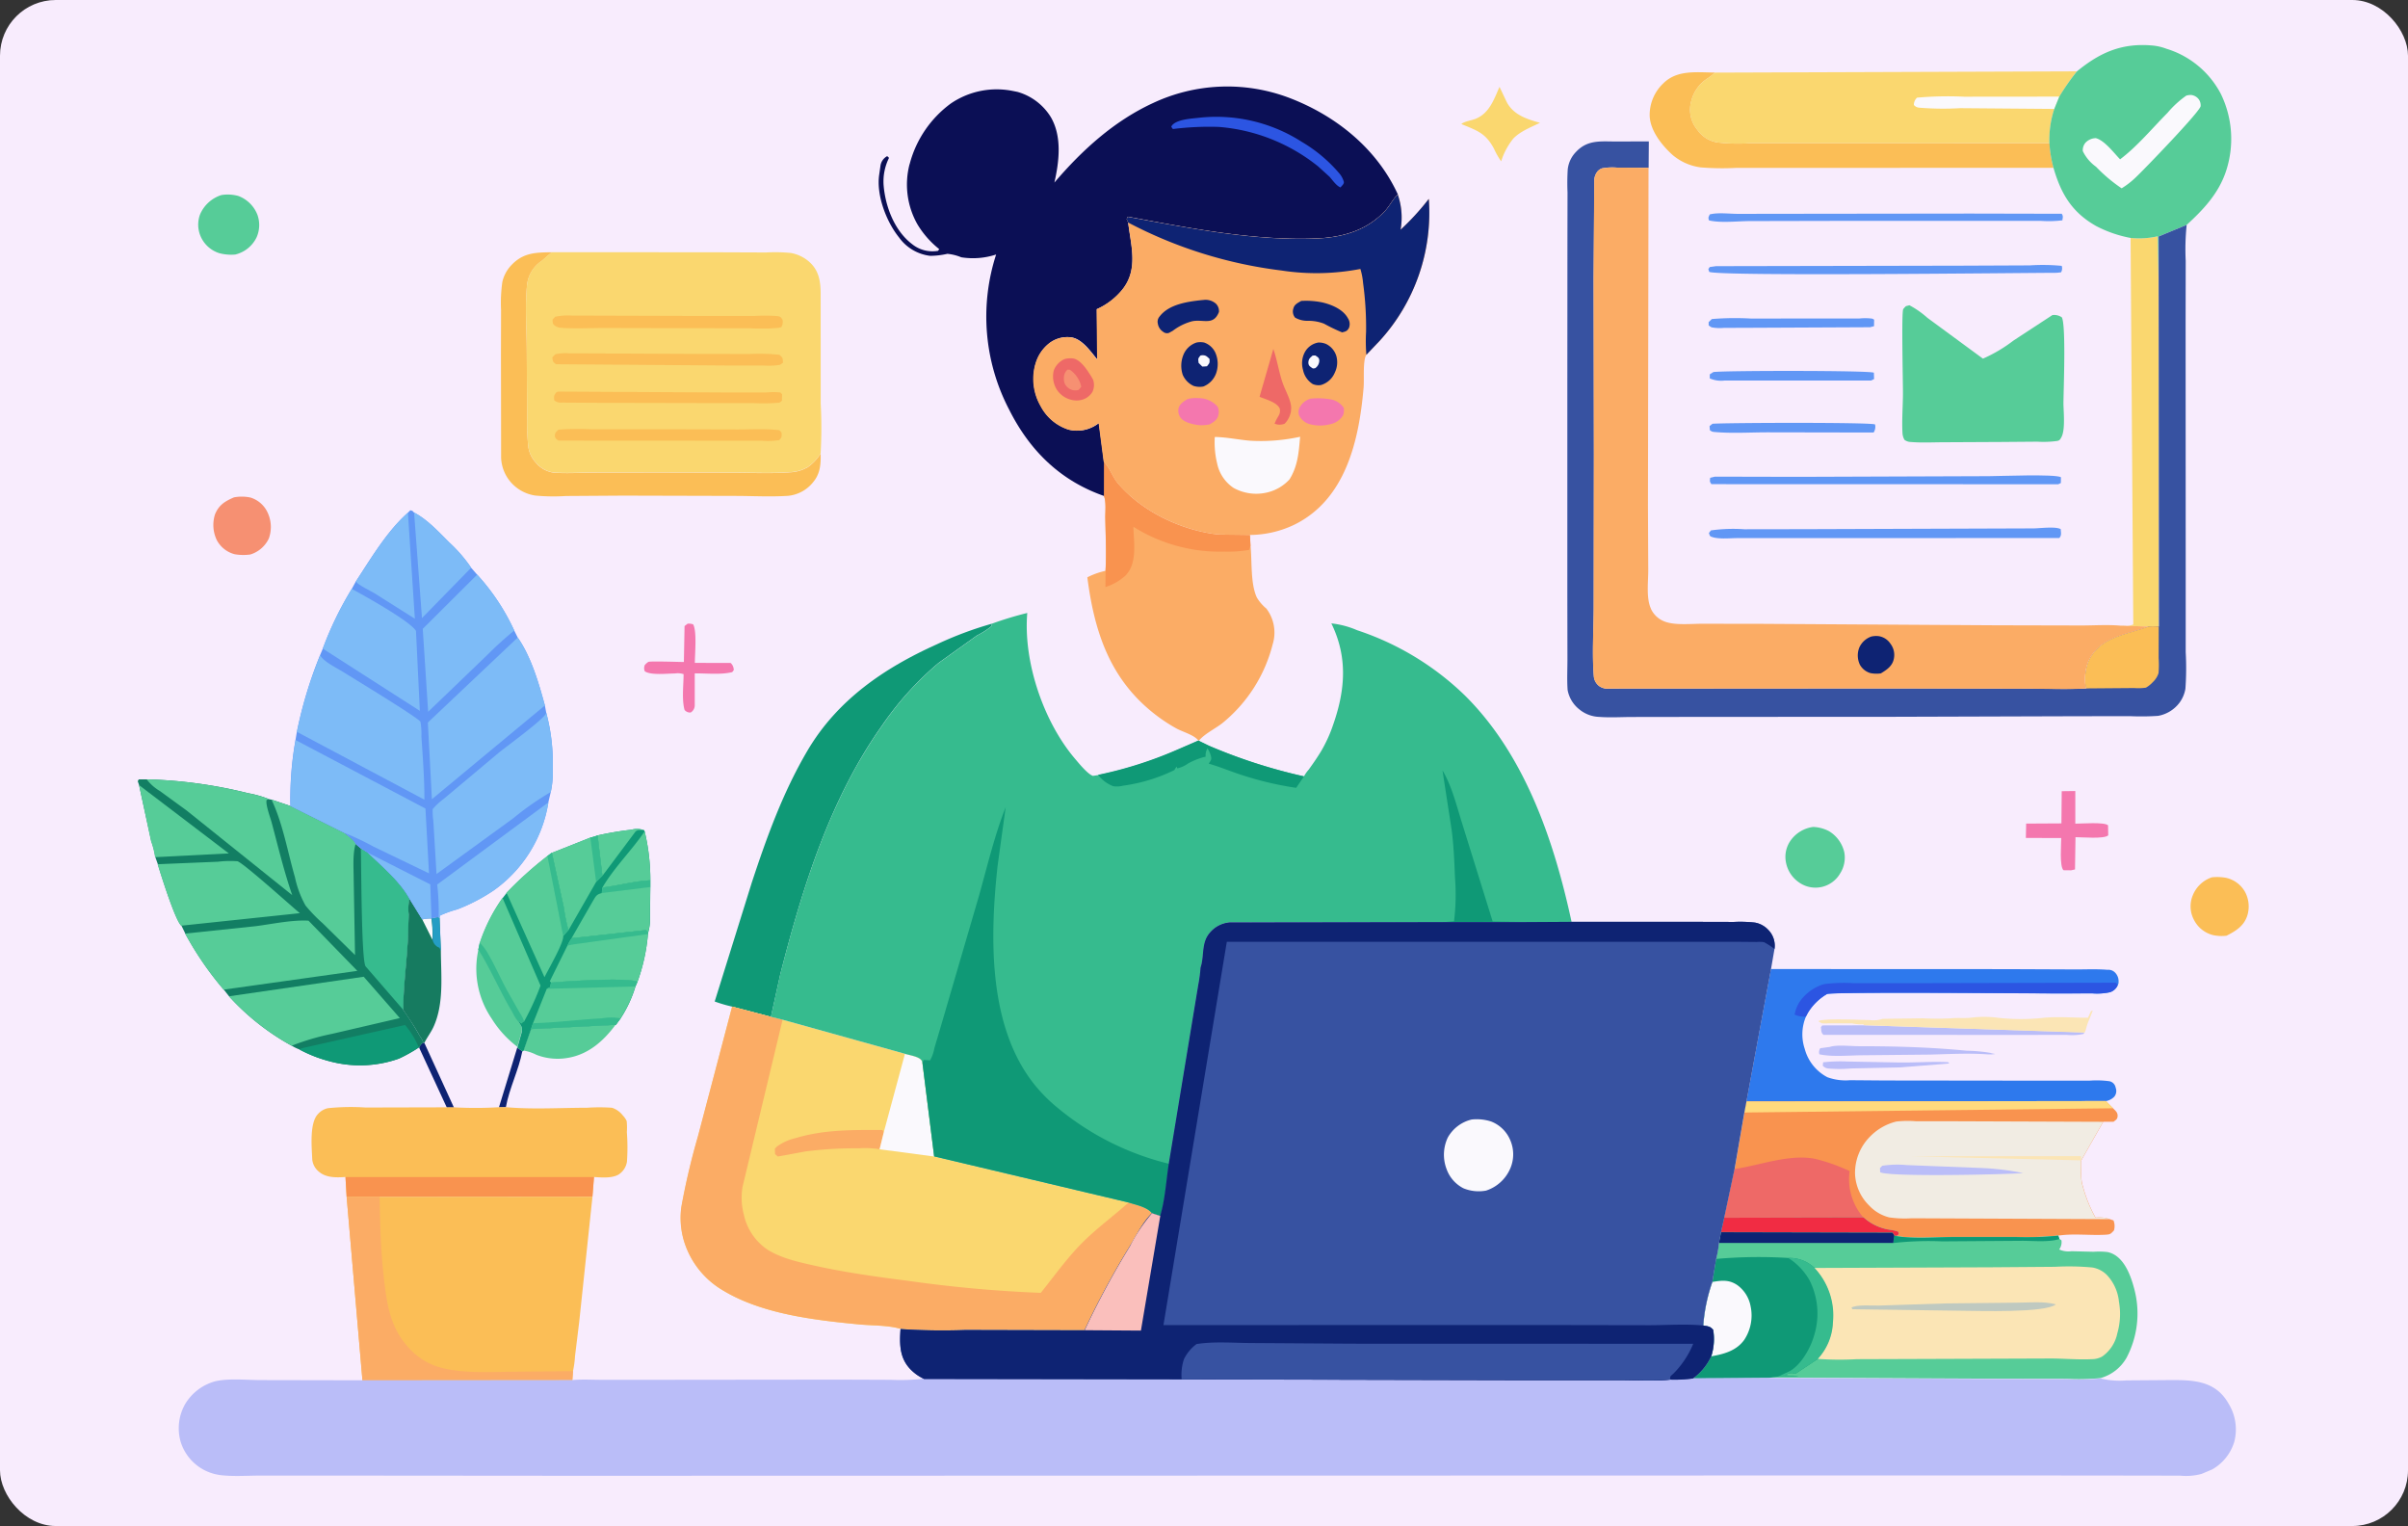 <svg xmlns="http://www.w3.org/2000/svg" xmlns:xlink="http://www.w3.org/1999/xlink" width="432.232" height="273.864" viewBox="0 0 432.232 273.864">
  <rect x="0" y="0" width="432.232" height="273.864" fill="#333333" stroke="none"/>
  <defs>
    <clipPath id="clip-path">
      <rect id="top-view-little-kid-playing-with-rubics-cube-yellow-surface" width="432.232" height="273.864" rx="10" transform="translate(3705.95 1633.886)" fill="#0b0a0a" opacity="0.48"/>
    </clipPath>
    <linearGradient id="linear-gradient" x1="6.513" y1="-8.102" x2="9.391" y2="-8.356" gradientUnits="objectBoundingBox">
      <stop offset="0" stop-color="#167b60"/>
      <stop offset="1" stop-color="#12926f"/>
    </linearGradient>
    <linearGradient id="linear-gradient-2" x1="5.35" y1="-150.578" x2="5.411" y2="-139.284" gradientUnits="objectBoundingBox">
      <stop offset="0" stop-color="#fdbe47"/>
      <stop offset="1" stop-color="#ffda7d"/>
    </linearGradient>
    <linearGradient id="linear-gradient-3" x1="8.07" y1="-19.923" x2="7.574" y2="-16.896" gradientUnits="objectBoundingBox">
      <stop offset="0" stop-color="#f7e8c9"/>
      <stop offset="1" stop-color="#f1ece3"/>
    </linearGradient>
    <linearGradient id="linear-gradient-4" x1="1.957" y1="1.625" x2="2.666" y2="3.557" gradientUnits="objectBoundingBox">
      <stop offset="0" stop-color="#0b0f55"/>
      <stop offset="1" stop-color="#3b379d"/>
    </linearGradient>
  </defs>
  <g id="Mask_Group_1098699" data-name="Mask Group 1098699" transform="translate(-3705.95 -1633.886)" clip-path="url(#clip-path)">
    <g id="Group_1143859" data-name="Group 1143859" transform="translate(-264.05 980.438)">
      <path id="Path_905645" data-name="Path 905645" d="M0,0H432.232V432.232H0Z" transform="translate(3970 531)" fill="#f8ecfd"/>
      <path id="Path_905646" data-name="Path 905646" d="M521.285,1795.7l.916.64c-.657,3.406-2.334,6.622-2.956,10.045l-1.245.035Z" transform="translate(3541.558 -954.237)" fill="#0e2373"/>
      <path id="Path_905647" data-name="Path 905647" d="M435.943,1790.5l.19.052,5.308,11.6h-1.279l-4.962-10.737A1.46,1.46,0,0,1,435.943,1790.5Z" transform="translate(3610.043 -949.936)" fill="#0e2373"/>
      <path id="Path_905648" data-name="Path 905648" d="M1892.469,1810.16a29.441,29.441,0,0,1,4.461-.138l9.025.173c2.991.052,6.017-.208,8.973-.052l.173.225-.709.069-8.109.64-8.817.19a23.988,23.988,0,0,1-4.167,0,1.588,1.588,0,0,1-.9-.484Z" transform="translate(2404.782 -966.069)" fill="#babdf8"/>
      <path id="Path_905649" data-name="Path 905649" d="M1426.524,350.167c.069-.968-.173-3.475.259-4.167l.553.069.017,25.45-.242.363-.571-.069-.052-.259a43.4,43.4,0,0,1-.017-6Z" transform="translate(2790.246 244.821)" fill="#0e2373"/>
      <path id="Path_905650" data-name="Path 905650" d="M1890.55,1793.838c1.227-.415,3.752-.121,5.118-.121,6.587,0,12.9.173,19.45.813a28.123,28.123,0,0,1,4.2.38,3.224,3.224,0,0,0,.622.156l.277.052a6.527,6.527,0,0,1-1.539.052c-3.337-.225-6.795-.035-10.131.052l-12.189.121c-2.438.017-5.343.329-7.711-.173a1.284,1.284,0,0,1,.156-1.089Z" transform="translate(2407.928 -952.513)" fill="#babdf8"/>
      <path id="Path_905651" data-name="Path 905651" d="M1775.418,1147.334c2.663-.19,28.424-.277,29.184.121a1.86,1.86,0,0,1-.259,1.452l-19.036-.035c-3.13,0-6.466.225-9.578-.069a1.178,1.178,0,0,1-.778-.329l-.052-.726Z" transform="translate(2501.967 -417.836)" fill="#6197f5"/>
      <path id="Path_905652" data-name="Path 905652" d="M1775.757,1093.442c2.386-.277,28.1-.294,28.8.121l.035,1.141-.519.26H1777.8a5.075,5.075,0,0,1-2.7-.38v-.726Z" transform="translate(2501.802 -373.228)" fill="#6197f5"/>
      <path id="Path_905653" data-name="Path 905653" d="M1774.471,1038.576a50.715,50.715,0,0,1,7.071-.087l15.042-.017h4.409a10.338,10.338,0,0,1,2.2.017,1.045,1.045,0,0,1,.415.208l-.017,1.158-.709.19-21.439.1-4.824.017a7.632,7.632,0,0,1-2.178-.1,2.254,2.254,0,0,1-.536-.363v-.571Z" transform="translate(2502.794 -327.871)" fill="#6197f5"/>
      <path id="Path_905654" data-name="Path 905654" d="M501.8,1711.262a18.709,18.709,0,0,1-4.616-5.066,15.9,15.9,0,0,1-2.369-12.4c2.265,3.613,3.907,7.59,6.12,11.255a8.281,8.281,0,0,0,1.141,1.781c.432.726.674.951.484,1.8Z" transform="translate(3561.064 -869.954)" fill="#56cc98"/>
      <path id="Path_905655" data-name="Path 905655" d="M676.566,1355.549a2.384,2.384,0,0,1,.986.121c.709,1.228.311,5.325.311,6.916l6.432.017a1.751,1.751,0,0,1,.553,1.28l-.277.363c-2.023.5-4.616.207-6.726.225v5.74a1.509,1.509,0,0,1-.726,1.279,1.246,1.246,0,0,1-1.106-.467c-.519-1.85-.173-4.478-.173-6.414a3.411,3.411,0,0,0-1.573-.121c-1.279,0-4.34.363-5.394-.4a1.444,1.444,0,0,1,0-1.107,2.86,2.86,0,0,1,.64-.57c.346-.173,5.636.017,6.38.017l.121-6.449Z" transform="translate(3416.862 -590.175)" fill="#f477ae"/>
      <path id="Path_905656" data-name="Path 905656" d="M1436.347,684.3l1.314,2.766c1.228,2.282,3.614,3.026,5.948,3.683-1.591.778-3.6,1.556-4.807,2.853a12.433,12.433,0,0,0-2.161,4.063,14.282,14.282,0,0,1-1.3-2.3c-1.5-2.784-3.008-3.216-5.844-4.391.45-.449,1.9-.674,2.542-.934C1434.531,689.037,1435.344,686.565,1436.347,684.3Z" transform="translate(2802.813 -15.262)" fill="#fad76f"/>
      <path id="Path_905657" data-name="Path 905657" d="M1937.821,1773.78l-.208.276a9.928,9.928,0,0,1-3.06.156l-7.625.017-35.962-.017c-.484-.38-.38-.8-.467-1.4l.26-.294,7.521-.017Z" transform="translate(2406.354 -935.048)" fill="#babdf8"/>
      <path id="Path_905658" data-name="Path 905658" d="M2109.731,1529.335l2.438-.034v5.861c1.158,0,5.169-.328,5.878.294l.034,1.8c-.726.692-4.686.328-5.878.328l-.087,5.792-.709.156-1.366-.017c-.726-.726-.4-4.582-.4-5.775l-6.345-.017.052-2.576,6.328-.035Z" transform="translate(2230.345 -733.895)" fill="#f477ae"/>
      <path id="Path_905659" data-name="Path 905659" d="M544.649,1772.561l15.232-.761c-2.161,2.922-4.876,5.342-8.576,5.965a10.577,10.577,0,0,1-5.671-.553,7.7,7.7,0,0,0-2.334-.761Z" transform="translate(3520.633 -934.469)" fill="#56cc98"/>
      <path id="Path_905660" data-name="Path 905660" d="M1416.172,493.6a2.817,2.817,0,0,1,2.075,1,1.82,1.82,0,0,1,.449.934,20.844,20.844,0,0,1,.1,3.752,37.533,37.533,0,0,1-.052,5.031,2.755,2.755,0,0,1-1.124,2.04,3.245,3.245,0,0,1-2.559.467,3.026,3.026,0,0,1-1.988-1.539,7.58,7.58,0,0,1-.207-2.8v-5.031a6.814,6.814,0,0,1,.19-2.369,2.353,2.353,0,0,1,1.262-1.314,3.542,3.542,0,0,1,.968-.138l.052.259.571.069Z" transform="translate(2801.428 122.74)" fill="#3752a1"/>
      <path id="Path_905661" data-name="Path 905661" d="M1896.064,1759.663l-.259-.19-.207.035a8.038,8.038,0,0,1-1.729-.173l-4.219-.017a5.809,5.809,0,0,1-1.228,0,4.619,4.619,0,0,1-.622-.38c.83-.553,7.711-.207,9.181-.207a4.961,4.961,0,0,0,2.334-.207l7.192-.1a51.222,51.222,0,0,0,5.152,0c1.158-.121,2.334.017,3.475-.1a19.051,19.051,0,0,1,4.858,0,37.3,37.3,0,0,0,8.333,0c2.541-.225,5.308,0,7.867,0l.536-1.158.328-.156c-.363,1.124-.9,2.057-1.176,3.216a4.009,4.009,0,0,1-.276.761Z" transform="translate(2408.587 -922.227)" fill="#fbe5b5"/>
      <path id="Path_905662" data-name="Path 905662" d="M964.944,569.752a7.7,7.7,0,0,1,3.959.311,4.505,4.505,0,0,1,2.507,2.732,4.785,4.785,0,0,1-.138,4.011,5.087,5.087,0,0,1-3.043,2.593,6.866,6.866,0,0,1-2.784.1,5.116,5.116,0,0,1-3.268-2.421,4.8,4.8,0,0,1-.415-3.8A5.7,5.7,0,0,1,964.944,569.752Z" transform="translate(3174.698 59.849)" fill="#56cc98"/>
      <path id="Path_905663" data-name="Path 905663" d="M1045.3,432.5a7.43,7.43,0,0,1,.882,1.781,11.943,11.943,0,0,1,.052,2.49v5.1a14.554,14.554,0,0,1-.1,3.579,3.161,3.161,0,0,1-1.608,1.8,3.074,3.074,0,0,1-2.317-.069,3.491,3.491,0,0,1-1.8-2.006c-.38-1.176-.363-9.544-.087-10.892a6.578,6.578,0,0,1,.622-1.435A9.006,9.006,0,0,0,1045.3,432.5Z" transform="translate(3109.708 173.276)" fill="#2e79ed"/>
      <path id="Path_905664" data-name="Path 905664" d="M1773.979,929.839c1.452-.38,3.527-.1,5.083-.1l12.517-.017,29.2-.035,16.373.035c.311.45.173.657.121,1.176a20.463,20.463,0,0,1-3.855.1h-35.754l-16.407.035c-2.248,0-5.291.38-7.417-.121C1773.668,930.392,1773.737,930.358,1773.979,929.839Z" transform="translate(2502.923 -237.91)" fill="#6197f5"/>
      <path id="Path_905665" data-name="Path 905665" d="M1774.983,983.463l44.157-.086,12.172-.052a35.06,35.06,0,0,1,5.723.086,1.431,1.431,0,0,1-.121,1.158l-.778.086c-6.76.017-60.824.657-62.38-.173l-.156-.5.259-.363Z" transform="translate(2503.043 -282.25)" fill="#6197f5"/>
      <path id="Path_905666" data-name="Path 905666" d="M2132.221,460.145a6.224,6.224,0,0,1,2.524.156,5.817,5.817,0,0,1,3.492,3.492,5.051,5.051,0,0,1-.242,3.942c-.83,1.729-2.109,2.265-3.8,2.87a5.108,5.108,0,0,1-2.109-.069,6.31,6.31,0,0,1-3.544-3.095,4.037,4.037,0,0,1-.19-3.717A6.254,6.254,0,0,1,2132.221,460.145Z" transform="translate(2209.931 150.454)" fill="#f9934f"/>
      <path id="Path_905667" data-name="Path 905667" d="M225.181,1223.861a7.48,7.48,0,0,1,2.974.035,4.994,4.994,0,0,1,3.077,2.714,6.07,6.07,0,0,1,.207,4.634,5.426,5.426,0,0,1-3.32,2.87,9.157,9.157,0,0,1-2.835-.052l-.225-.069a5.065,5.065,0,0,1-2.956-2.455,6.283,6.283,0,0,1-.328-4.616C222.467,1225.21,223.591,1224.553,225.181,1223.861Z" transform="translate(3786.814 -481.154)" fill="#f69072"/>
      <path id="Path_905668" data-name="Path 905668" d="M2278.106,1618.67a8.7,8.7,0,0,1,2.507.086,5.164,5.164,0,0,1,3.475,2.593,5.532,5.532,0,0,1,.4,4.1c-.588,1.937-2.057,2.835-3.752,3.7a7.432,7.432,0,0,1-2.317-.087,5.257,5.257,0,0,1-3.527-2.749,5.149,5.149,0,0,1-.225-4.391A5.615,5.615,0,0,1,2278.106,1618.67Z" transform="translate(2088.925 -807.774)" fill="#fbbe56"/>
      <path id="Path_905669" data-name="Path 905669" d="M1776.118,1201.922l15.007.034,34.164-.121c1.833,0,11.9-.415,12.95.19l-.017,1.037-.467.225-62.259-.017c-.363-.484-.277-.536-.225-1.141Z" transform="translate(2501.7 -462.932)" fill="#6197f5"/>
      <path id="Path_905670" data-name="Path 905670" d="M1858.636,1566.6a6.622,6.622,0,0,1,2.853.761,5.982,5.982,0,0,1,2.749,3.821,5.278,5.278,0,0,1-.778,3.8,5.111,5.111,0,0,1-7.279,1.625,5.613,5.613,0,0,1-2.4-3.544,5.083,5.083,0,0,1,.709-3.873A5.9,5.9,0,0,1,1858.636,1566.6Z" transform="translate(2436.817 -764.746)" fill="#56cc98"/>
      <path id="Path_905671" data-name="Path 905671" d="M230.607,716.255a7.028,7.028,0,0,1,3.06.156,5.867,5.867,0,0,1,3.441,3.406,5.45,5.45,0,0,1-.156,4.011,5.725,5.725,0,0,1-3.838,3.095,8.337,8.337,0,0,1-2.853-.242,5.428,5.428,0,0,1-3.32-2.939,5.28,5.28,0,0,1-.156-3.976A6.2,6.2,0,0,1,230.607,716.255Z" transform="translate(3779.109 -27.795)" fill="#56cc98"/>
      <path id="Path_905672" data-name="Path 905672" d="M1832.517,1256.032c1.141-.017,3.959-.38,4.841.138.017.674.19,1.072-.259,1.591l-57.988.017c-1.279.017-3.3.225-4.5-.259-.311-.121-.294-.38-.415-.657l.363-.467a28.931,28.931,0,0,1,6-.207l11.1-.017Z" transform="translate(2502.546 -507.758)" fill="#6197f5"/>
      <path id="Path_905673" data-name="Path 905673" d="M418.6,1661.052c.017-4.219.605-8.385.83-12.586l.156-4.53a8.164,8.164,0,0,1,.138-2.835l2.3,3.717a5.267,5.267,0,0,1,1.643-.173c.415-.1.864-.156,1.279-.225l.173.173.242,5.9c.035,4.426.571,9.388-1.279,13.52-.467,1.055-1.176,1.937-1.677,2.957l-.19-.052a4.746,4.746,0,0,0-.657-1.193C420.692,1664.112,419.6,1662.556,418.6,1661.052Z" transform="translate(3623.773 -826.366)" fill="url(#linear-gradient)"/>
      <path id="Path_905674" data-name="Path 905674" d="M438.4,1661.773a5.27,5.27,0,0,1,1.643-.173,20.035,20.035,0,0,1,.173,3.8Z" transform="translate(3607.396 -843.321)" fill="#faf9fd"/>
      <path id="Path_905675" data-name="Path 905675" d="M449.362,1660.3l.173.173.242,5.9-.277-.605-.242-.087a1.937,1.937,0,0,1-.986-1.349,20.029,20.029,0,0,0-.173-3.8A7.115,7.115,0,0,1,449.362,1660.3Z" transform="translate(3599.373 -842.246)" fill="#249dc4"/>
      <path id="Path_905676" data-name="Path 905676" d="M771.01,239.8a23.86,23.86,0,0,1,1.037,2.23c2.006,4.357,4.772,5.55,9.008,7.123-1.124.674-2.351,1.072-3.527,1.66-3.527,1.781-4.755,4.858-6.224,8.282l-.415.069a20.535,20.535,0,0,1-1.833-3.579c-1.867-3.683-4.53-4.391-7.867-6.207,0-.1-.052-.225,0-.294a5.078,5.078,0,0,1,1.228-.605,25.876,25.876,0,0,0,3.6-1.608C768.762,245.16,769.713,242.6,771.01,239.8Z" transform="translate(3340.433 332.66)" fill="#fbbe56"/>
      <path id="Path_905677" data-name="Path 905677" d="M1041.1,263.916l36.861-13.416a6.524,6.524,0,0,1-.052,4.219l-.121.277a13.685,13.685,0,0,1-5.222,5.463c-2.282,1.452-4.841,2.2-7.158,3.51l-16.39.138C1046.563,264.124,1043.5,264.435,1041.1,263.916Z" transform="translate(3108.898 323.81)" fill="#7dbbf7"/>
      <path id="Path_905678" data-name="Path 905678" d="M1036.809,328.1c2.386.519,5.463.207,7.936.207l16.39-.138,47.476-.017a2.891,2.891,0,0,1-1.245,2.248,4.709,4.709,0,0,1-2.9.9l-.086-.035-.553-.069c-.432.692-.19,3.181-.259,4.167l-.035-4.132-5.014-.035a42.409,42.409,0,0,0-5.135.069l-40.37.017a17.143,17.143,0,0,0-5.792,0l-.311.017a43.876,43.876,0,0,0-6.743-.138l.035,13.641a4.677,4.677,0,0,1,1.625,1.331,8.565,8.565,0,0,1-4.34.311,3.116,3.116,0,0,1,1.694-1.625V331.385a6.377,6.377,0,0,1-1.885-.536,2.912,2.912,0,0,1-1.279-1.833c-.121-.432-.173-.363.069-.778Z" transform="translate(3113.19 259.626)" fill="#2c55e2"/>
      <path id="Path_905679" data-name="Path 905679" d="M1046.819,359.092l-.052-12.95.346-.242.242.138.069,13.244.19.277a4.676,4.676,0,0,1,1.625,1.331,8.565,8.565,0,0,1-4.34.311,3.116,3.116,0,0,1,1.694-1.625Z" transform="translate(3105.756 244.904)" fill="#0e2373"/>
      <path id="Path_905680" data-name="Path 905680" d="M1194.352,250.5a24.99,24.99,0,0,1,4.271,1.487l7.694,2.87,19.485,6.968a23.551,23.551,0,0,1,3.216,1.141c.138.086.173.242.259.38v.64L1181.8,264c2.317-1.314,4.876-2.057,7.158-3.51a13.908,13.908,0,0,0,5.221-5.463l.121-.277A6.749,6.749,0,0,0,1194.352,250.5Z" transform="translate(2992.524 323.81)" fill="#6197f5"/>
      <path id="Path_905681" data-name="Path 905681" d="M2203.564,953.794a14.906,14.906,0,0,0,4.875-.294l.121,7.417.052,62.639a10.609,10.609,0,0,0-1.815-.017l-5-.156a4.644,4.644,0,0,0,2.248-.207Z" transform="translate(2148.875 -257.647)" fill="#fad76f"/>
      <path id="Path_905682" data-name="Path 905682" d="M1785.177,800.351l-43.759.017h-13.209a48.234,48.234,0,0,1-6.328-.086,9.745,9.745,0,0,1-5.083-2.23c-1.9-1.712-4.028-4.357-4.115-7.037a7.811,7.811,0,0,1,2.438-5.809c2.507-2.507,6.051-1.954,9.267-1.954l-.294.277a9.639,9.639,0,0,1-.934.726,6.781,6.781,0,0,0-3.078,4.409,5.619,5.619,0,0,0,1.141,4.841,5.377,5.377,0,0,0,3.389,2.248l.259.052a32.505,32.505,0,0,0,5.809.138h11.532l42.255-.017A20.046,20.046,0,0,0,1785.177,800.351Z" transform="translate(2553.431 -116.79)" fill="#fbbe56"/>
      <path id="Path_905683" data-name="Path 905683" d="M577.483,1006.217c.052,1.885-.069,3.613-1.331,5.118a6.562,6.562,0,0,1-4.5,2.472c-3.181.208-6.466.017-9.647.017l-19.935-.052-10.339.069a34.322,34.322,0,0,1-5.5-.086,7.259,7.259,0,0,1-3.821-1.833,7.1,7.1,0,0,1-2.282-4.91L520.1,988.34l.017-7.884a26.813,26.813,0,0,1,.225-5,6.425,6.425,0,0,1,1.573-2.991c2.144-2.3,4.357-2.334,7.313-2.369l-1.781,1.539a5.945,5.945,0,0,0-2.628,4.063c-.45,3.925-.086,8.264-.086,12.241l.069,11.878a38.982,38.982,0,0,0,.225,5.325,5.179,5.179,0,0,0,1.245,2.611,5.07,5.07,0,0,0,3.25,1.9c2.265.173,4.651.017,6.933,0l12.344-.017,13.624.035c3.216.035,6.518.156,9.717-.086a6.69,6.69,0,0,0,2.7-.743l.225-.1A8.217,8.217,0,0,0,577.483,1006.217Z" transform="translate(3539.822 -271.377)" fill="#fbbe56"/>
      <path id="Path_905684" data-name="Path 905684" d="M1975.631,1025.256l.622-.156a16.3,16.3,0,0,1,3.216,2.248l9.976,7.331a26.43,26.43,0,0,0,5.464-3.233l7-4.582a2.414,2.414,0,0,1,1.694.4c.778,1.366.311,13.019.294,15.439.017,1.591.363,4.772-.38,6.1-.242.432-.311.571-.8.657a18.487,18.487,0,0,1-3.527.121l-6.432.052-10.27.052c-1.988,0-4.046.121-6.017-.052a1.941,1.941,0,0,1-1.106-.38,2.729,2.729,0,0,1-.363-1.262c-.121-2.282.069-4.668.086-6.95.017-1.954-.294-14.644.052-15.249A3.56,3.56,0,0,1,1975.631,1025.256Z" transform="translate(2336.489 -316.868)" fill="#56cc98"/>
      <path id="Path_905685" data-name="Path 905685" d="M745.129,1424.325a24.909,24.909,0,0,1-3.129-.916l6.656-21.335c2.7-8.2,5.584-16.183,9.976-23.652,5.377-9.146,13.814-14.886,23.289-19.139a64.994,64.994,0,0,1,9.855-3.683,1.591,1.591,0,0,1-.156.484,12.8,12.8,0,0,1-2.542,1.625l-6.933,4.962a56.423,56.423,0,0,0-10.166,11.29c-9.319,13.157-14.246,29.081-18.206,44.572l-1.677,7.625Z" transform="translate(3356.287 -590.227)" fill="#0f9976"/>
      <path id="Path_905686" data-name="Path 905686" d="M1813.1,1737.873l4.409-23.773,42.29.017,12.085.052c1.988.017,4.063-.1,6.034.069a1.669,1.669,0,0,1,1.383.519,2.211,2.211,0,0,1,.605,1.712c0,.294-.017.225-.156.536a2.271,2.271,0,0,1-1.383,1.262,11,11,0,0,1-3.2.208l-6.069.017c-3.371,0-40.543-.328-41.529.1a9.737,9.737,0,0,0-3.458,3.406l-.328.657a8.206,8.206,0,0,0-.242,5.671l.087.294a8.089,8.089,0,0,0,4.011,4.893,9.539,9.539,0,0,0,4.08.536l6.362.052,29.357.035h7.193a17.147,17.147,0,0,1,3.648.1,1.419,1.419,0,0,1,1.106,1.158,1.641,1.641,0,0,1-.225,1.591,2.733,2.733,0,0,1-1.539.813Z" transform="translate(2470.372 -886.744)" fill="#2e79ed"/>
      <path id="Path_905687" data-name="Path 905687" d="M1865.206,1734.386a4.151,4.151,0,0,1-2.006-.363,6.073,6.073,0,0,1,1.591-3.164,8,8,0,0,1,3.734-2.317,29.159,29.159,0,0,1,5.36-.156h9.3l37.673-.086.346.432a2.271,2.271,0,0,1-1.383,1.262,11,11,0,0,1-3.2.208l-6.068.017c-3.371,0-40.543-.328-41.529.1a9.736,9.736,0,0,0-3.458,3.406Z" transform="translate(2428.934 -898.49)" fill="#2c55e2"/>
      <path id="Path_905688" data-name="Path 905688" d="M1759.058,782.525l64.99-.225a40.568,40.568,0,0,0-3.129,4.53l-.9,2.2a17.257,17.257,0,0,0-.882,6.155l-42.255.017h-11.532a32.516,32.516,0,0,1-5.809-.138l-.259-.052a5.377,5.377,0,0,1-3.389-2.248,5.632,5.632,0,0,1-1.141-4.841,6.842,6.842,0,0,1,3.078-4.409,6.168,6.168,0,0,0,.934-.726Z" transform="translate(2518.743 -116.046)" fill="#fad76f"/>
      <path id="Path_905689" data-name="Path 905689" d="M2012.225,810.522l-16.909-.138a52.035,52.035,0,0,1-7.348-.086,1.385,1.385,0,0,1-.968-.484,1.742,1.742,0,0,1,.571-1.314,62.583,62.583,0,0,1,8.454-.173l17.082-.017Z" transform="translate(2326.538 -137.525)" fill="#faf9fd"/>
      <path id="Path_905690" data-name="Path 905690" d="M518.17,1569.876a55.531,55.531,0,0,1,6.068-1.02,3.849,3.849,0,0,1,2.3.087l.086.225a37.626,37.626,0,0,1,1.02,8.783v1.21l-.069,5.654a7.9,7.9,0,0,1-.311,2.472l-.052.311a33.4,33.4,0,0,1-1.885,8.576l-.363.847a22.142,22.142,0,0,1-2.645,5.688l-.847,1.159-15.232.761-1.349,3.89-.19.121-.916-.64.017-.156.743-2.61c.19-.865-.052-1.089-.484-1.8a7.662,7.662,0,0,1-1.141-1.781c-2.213-3.665-3.856-7.642-6.12-11.255l.259-1.21a30.854,30.854,0,0,1,4.08-8.074l.692-.9a65.355,65.355,0,0,1,7.365-6.622l.8-.588,6.9-2.732A9.841,9.841,0,0,0,518.17,1569.876Z" transform="translate(3559.093 -766.501)" fill="#0f9976"/>
      <path id="Path_905691" data-name="Path 905691" d="M620.4,1569.876a55.529,55.529,0,0,1,6.069-1.02,3.849,3.849,0,0,1,2.3.087c-.553,0-1.141-.173-1.573.259l-5.93,7.936Z" transform="translate(3456.863 -766.501)" fill="#56cc98"/>
      <path id="Path_905692" data-name="Path 905692" d="M632.99,1571.2a37.635,37.635,0,0,1,1.02,8.783c-2.9.138-5.74.951-8.61,1.3C627.544,1577.649,630.621,1574.675,632.99,1571.2Z" transform="translate(3452.727 -768.551)" fill="#56cc98"/>
      <path id="Path_905693" data-name="Path 905693" d="M579.816,1575.78a5.842,5.842,0,0,0,1.3-.38l.847,7.262-1.107,1.089-4.979,8.679a36.861,36.861,0,0,1-.847-4.2l-2.127-9.7Z" transform="translate(3496.15 -772.025)" fill="#56cc98"/>
      <path id="Path_905694" data-name="Path 905694" d="M612.9,1575.78a5.841,5.841,0,0,0,1.3-.38l.847,7.262-1.107,1.089Z" transform="translate(3463.066 -772.025)" fill="#36bb8e"/>
      <path id="Path_905695" data-name="Path 905695" d="M598.915,1623.3c2.887-.346,5.705-1.158,8.61-1.3v1.21l-.069,5.654a7.9,7.9,0,0,1-.311,2.472l-.38-.4-13.365,1.452,3.752-6.535c.536-.864.622-1.314,1.677-1.556Z" transform="translate(3479.195 -810.568)" fill="#56cc98"/>
      <path id="Path_905696" data-name="Path 905696" d="M624.886,1623.3c2.887-.346,5.705-1.158,8.61-1.3v1.21l-8.7,1.072Z" transform="translate(3453.223 -810.568)" fill="#36bb8e"/>
      <path id="Path_905697" data-name="Path 905697" d="M500.857,1640.2l6.829,15.75a48.32,48.32,0,0,1-2.956,6.449l-.277.052-.1.311-.363-.225-.225-.017a7.671,7.671,0,0,1-1.141-1.781c-2.213-3.666-3.856-7.642-6.12-11.255l.259-1.21A30.12,30.12,0,0,1,500.857,1640.2Z" transform="translate(3559.341 -825.621)" fill="#56cc98"/>
      <path id="Path_905698" data-name="Path 905698" d="M496.859,1686.8a9.23,9.23,0,0,1,1.21,1.5c1.366,2.248,2.421,4.72,3.683,7.037l2.23,3.942a6.747,6.747,0,0,1,.847,1.642l-.277.052-.1.311-.363-.225-.225-.017a7.673,7.673,0,0,1-1.141-1.781c-2.213-3.666-3.855-7.642-6.12-11.255Z" transform="translate(3559.259 -864.165)" fill="#36bb8e"/>
      <path id="Path_905699" data-name="Path 905699" d="M574.725,1675.152l13.365-1.452.38.4-.052.311a33.4,33.4,0,0,1-1.885,8.575c-1.625-.83-13.174-.086-15.491.138l-.242-.242,3.164-6.4A8.515,8.515,0,0,1,574.725,1675.152Z" transform="translate(3497.887 -853.329)" fill="#56cc98"/>
      <path id="Path_905700" data-name="Path 905700" d="M589.861,1675.152l13.365-1.452.38.4-.052.311-10.616,1.47c-1.245.207-2.611.294-3.838.605A8.524,8.524,0,0,1,589.861,1675.152Z" transform="translate(3482.751 -853.329)" fill="#36bb8e"/>
      <path id="Path_905701" data-name="Path 905701" d="M554.9,1725.606c2.317-.225,13.849-.968,15.491-.138l-.363.847a22.141,22.141,0,0,1-2.645,5.688l-.847,1.158-15.232.761.363-1.037,2.455-6.138.588-.311Z" transform="translate(3514.016 -895.83)" fill="#56cc98"/>
      <path id="Path_905702" data-name="Path 905702" d="M568.3,1725.606c2.317-.225,13.849-.968,15.491-.138l-.363.847-15.923.415.588-.311Z" transform="translate(3500.617 -895.83)" fill="#36bb8e"/>
      <path id="Path_905703" data-name="Path 905703" d="M551.646,1765.334c4.063-.086,8.247-.657,12.344-.864a9.3,9.3,0,0,1,3.389,0l-.847,1.158-15.232.761Z" transform="translate(3514.016 -928.263)" fill="#36bb8e"/>
      <path id="Path_905704" data-name="Path 905704" d="M533.861,1593.3l2.127,9.7a37.621,37.621,0,0,0,.847,4.2l-.934,1.072c.138,1.176-2.68,5.982-3.354,7.382l-6.708-14.921-.138-.225a65.353,65.353,0,0,1,7.365-6.622Z" transform="translate(3535.19 -786.83)" fill="#56cc98"/>
      <path id="Path_905705" data-name="Path 905705" d="M569.1,1593.3l2.126,9.7a37.663,37.663,0,0,0,.847,4.2l-.934,1.072-2.835-14.385Z" transform="translate(3499.955 -786.83)" fill="#36bb8e"/>
      <path id="Path_905706" data-name="Path 905706" d="M358.34,1857.418l.242.017c4.685.4,9.6.086,14.315.086a32.764,32.764,0,0,1,4.513,0,4.037,4.037,0,0,1,1.954,1.4,3.622,3.622,0,0,1,.674.968,11.02,11.02,0,0,1,.035,2.006,36.268,36.268,0,0,1,.017,5.308,3.326,3.326,0,0,1-1.418,2.248c-1.141.761-3.181.588-4.5.5l-.277,3.527-38.209.035-5.913.035-.208-3.6c-1.573.1-3.406.173-4.7-.9a3.243,3.243,0,0,1-1.262-2.23c-.086-2.2-.536-6.587,1.055-8.2a3.276,3.276,0,0,1,1.763-1.02,39.849,39.849,0,0,1,6.743-.121l14.592-.035h1.279a69.579,69.579,0,0,0,8.057-.017Z" transform="translate(3702.446 -1005.27)" fill="#fbbe56"/>
      <path id="Path_905707" data-name="Path 905707" d="M358.7,1930h44.606l-.277,3.527-38.209.034-5.913.035Z" transform="translate(3673.316 -1065.317)" fill="#f9934f"/>
      <path id="Path_905708" data-name="Path 905708" d="M2132.622,759.744c4.219-3.475,8.212-5.187,13.78-4.634a9.571,9.571,0,0,1,2.282.553,16.422,16.422,0,0,1,9.785,8.109,18.426,18.426,0,0,1,.9,13.952c-1.331,3.942-4.029,6.812-7.037,9.561l-5.083,2.092v7.365l-.121-7.417a14.906,14.906,0,0,1-4.875.294,22.023,22.023,0,0,1-6.155-2.127c-4.357-2.455-6.328-5.792-7.676-10.477a22.125,22.125,0,0,1-.726-4.409,17.65,17.65,0,0,1,.882-6.155l.9-2.2A41.227,41.227,0,0,1,2132.622,759.744Z" transform="translate(2210.169 -93.473)" fill="#56cc98"/>
      <path id="Path_905709" data-name="Path 905709" d="M2180.969,806.888a2.9,2.9,0,0,1,.865-.121,2.025,2.025,0,0,1,1.365.761,1.85,1.85,0,0,1,.346,1.262c-.208,1.072-10.2,11.411-11.584,12.708a14.712,14.712,0,0,1-2.593,2.023,27.99,27.99,0,0,1-4.6-3.873,7.381,7.381,0,0,1-2.369-2.8,2.067,2.067,0,0,1,.467-1.5,2.636,2.636,0,0,1,1.867-.83c1.573.4,3.25,2.663,4.357,3.8,3.043-2.282,5.809-5.619,8.506-8.334A17.845,17.845,0,0,1,2180.969,806.888Z" transform="translate(2181.463 -136.277)" fill="#faf9fd"/>
      <path id="Path_905710" data-name="Path 905710" d="M1099.811,345.409a17.145,17.145,0,0,1,5.792,0l40.37-.017a42.463,42.463,0,0,1,5.135-.069,24.331,24.331,0,0,1-2.178,2.248c-.259.225-1.3.657-1.4.916a7.1,7.1,0,0,0-.086,1.5l-.138,16.563a67.862,67.862,0,0,1-7.711.865,115.948,115.948,0,0,1-14.9.346c-5.757-.277-14.782-1.072-18.845-5.74-3.06-3.492-2.957-8.852-2.732-13.244l.017-.363c-.26-.346-.1-.225-.484-.415a13.258,13.258,0,0,1-3.147-2.576Z" transform="translate(3060.596 245.516)" fill="#7dbbf7"/>
      <path id="Path_905711" data-name="Path 905711" d="M1099.729,345.409a17.145,17.145,0,0,1,5.792,0,25.531,25.531,0,0,0,5.982,6.138,23.875,23.875,0,0,0,31.76-3.112c.951-.968,1.677-2.127,2.645-3.043a42.463,42.463,0,0,1,5.135-.069,24.347,24.347,0,0,1-2.178,2.248c-.259.225-1.3.657-1.4.916a7.117,7.117,0,0,0-.086,1.5,39.08,39.08,0,0,0-4.08,3.562,27.759,27.759,0,0,1-14.506,6.345c-7.521.916-15.509-1.9-21.231-6.743-1.556-1.314-2.766-3.008-4.391-4.236l-.156-.1.017-.363c-.26-.346-.1-.225-.484-.415a13.25,13.25,0,0,1-3.147-2.576Z" transform="translate(3060.678 245.516)" fill="#2e79ed"/>
      <path id="Path_905712" data-name="Path 905712" d="M1099.5,346.617l.311-.017,3.579.1-.1,2.835-.138.086c-.259-.346-.1-.225-.484-.415A12.754,12.754,0,0,1,1099.5,346.617Z" transform="translate(3060.596 244.325)" fill="#6197f5"/>
      <path id="Path_905713" data-name="Path 905713" d="M1134.8,346.417l40.37-.017c-.968.916-1.694,2.075-2.645,3.043a23.874,23.874,0,0,1-31.76,3.112A26.122,26.122,0,0,1,1134.8,346.417Z" transform="translate(3031.399 244.49)" fill="#7dbbf7"/>
      <path id="Path_905714" data-name="Path 905714" d="M1131.839,1187.5l.277.328c.9,1.072,1.349,2.49,2.3,3.613,4.305,5.066,11.463,8.437,18.015,9.146l5.654.069.1,1.919c.294,2.749-.035,6.812,1.141,9.3a7.8,7.8,0,0,0,1.712,1.988,7.131,7.131,0,0,1,1.124,6.414,26.644,26.644,0,0,1-8.991,14.108c-1.331,1.055-3.2,1.9-4.271,3.2l-.069-.052c-.8-1.02-2.766-1.521-3.942-2.161a29.289,29.289,0,0,1-3.717-2.438c-8.178-6.276-11.013-14.834-12.275-24.689a13.187,13.187,0,0,1,3.25-1.158c.19-3.147.017-6.363-.034-9.509-.017-1.106.19-2.939-.259-3.942Z" transform="translate(3036.279 -451.19)" fill="#fbac65"/>
      <path id="Path_905715" data-name="Path 905715" d="M1145.9,1187.5l.277.328c.9,1.072,1.349,2.49,2.3,3.613,4.3,5.066,11.463,8.437,18.015,9.146l5.654.069.1,1.919-.225.744a22.783,22.783,0,0,1-4.478.311,29.1,29.1,0,0,1-16.321-4.461c.069,2.836.744,6.518-1.383,8.731a9.687,9.687,0,0,1-3.631,2.092l.017-2.922c.19-3.147.017-6.363-.035-9.509-.017-1.107.19-2.939-.259-3.942Z" transform="translate(3022.218 -451.19)" fill="#f9934f"/>
      <path id="Path_905716" data-name="Path 905716" d="M1591.212,565.3l1.331.017c.467.8.225,2.3.225,3.25l.035,3.717,5.221-.017a7.524,7.524,0,0,1,2.334.156,1.88,1.88,0,0,1,1.124,1.193c.57,1.366.017,3.406-.467,4.72a15.16,15.16,0,0,1-2.939.086l-5.394-.017-20.246.017-42.964.052-12.223.017a55.875,55.875,0,0,1-6.812-.121c-.311-.225-.467-.294-.64-.64-.519-.985-.259-4.167.086-5.187a4.315,4.315,0,0,1,2.351-.277h5.636l.017-6.57.277-.346,1.608.035,16.943.086,29.859.017,16.252.017C1585.489,565.473,1588.584,565.767,1591.212,565.3Z" transform="translate(2721.479 63.436)" fill="#3752a1"/>
      <path id="Path_905717" data-name="Path 905717" d="M1631.324,565.3l1.331.017c.467.8.225,2.3.225,3.25l.034,3.717L1558,572.25l.017-6.57.277-.346,1.608.035,16.943.086,29.859.017,16.252.017C1625.6,565.473,1628.7,565.767,1631.324,565.3Z" transform="translate(2681.367 63.436)" fill="#fbbe56"/>
      <path id="Path_905718" data-name="Path 905718" d="M1631.324,565.3l1.331.017c.467.8.225,2.3.225,3.25l-74.638-.035a10.662,10.662,0,0,0-.156-2.576l-.086-.294.276-.346,1.608.035,16.944.086,29.859.017,16.252.017C1625.6,565.473,1628.7,565.767,1631.324,565.3Z" transform="translate(2681.367 63.436)" fill="#f9934f"/>
      <path id="Path_905719" data-name="Path 905719" d="M365.813,1950.434l38.209-.034-2.386,22.528-.743,6.051a17.171,17.171,0,0,1-.363,2.7l-.121,1.66-37.673.035-2.835-32.9Z" transform="translate(3672.324 -1082.19)" fill="#fbbe56"/>
      <path id="Path_905720" data-name="Path 905720" d="M359.9,1950.634l5.913-.035c.086,4.616.19,9.233.692,13.831.588,5.377,1.124,10.028,5.221,13.953a11.768,11.768,0,0,0,5.118,2.87c4.115,1.089,8.973.743,13.226.726l10.132-.1.328-.035-.121,1.66-37.673.035Z" transform="translate(3672.324 -1082.355)" fill="#fbac65"/>
      <path id="Path_905721" data-name="Path 905721" d="M1794.076,1851.186l64.524-.086,1.3,1.3c.4.432.83.726.813,1.366-.017.605-.311.726-.743,1.055h-1.833l-3.959,6.95c.069,1.418-.156,3.233.277,4.547l.086.311a24.433,24.433,0,0,0,2.213,5.394,5.683,5.683,0,0,1,2.49.259l.726.242a2.782,2.782,0,0,1,.087,1.8c-.657.709-.692.726-1.694.778-2.732.138-5.6-.26-8.3.156a61.5,61.5,0,0,1-7.573.242h-10.892c-3.423,0-7.348.38-10.685-.173.415-.138.225-.017.536-.363-.069-.138-.069-.328-.19-.415a6.033,6.033,0,0,0-1.331-.294,9.361,9.361,0,0,1-4.807-2.23l-25.018.069,1.867-8.783,1.746-10.131Z" transform="translate(2489.396 -1000.058)" fill="#f9934f"/>
      <path id="Path_905722" data-name="Path 905722" d="M1811.363,1851.186l64.524-.086,1.3,1.3-66.183.761Z" transform="translate(2472.108 -1000.058)" fill="url(#linear-gradient-2)"/>
      <path id="Path_905723" data-name="Path 905723" d="M1791.867,1911.863c4.6-.674,9.8-2.732,14.454-1.833a33.118,33.118,0,0,1,6.207,2.2,10.483,10.483,0,0,0,2.49,8.351l-25.018.069Z" transform="translate(2489.478 -1048.615)" fill="#ee6967"/>
      <path id="Path_905724" data-name="Path 905724" d="M1971.56,1889.356l-.484.017-27.334-.121-7.676-.034a19.6,19.6,0,0,1-4.028-.156,7.348,7.348,0,0,1-3.631-2.161,8.4,8.4,0,0,1-2.507-5.671,9.243,9.243,0,0,1,2.68-6.656,9.873,9.873,0,0,1,4.72-2.714,18.458,18.458,0,0,1,3.527-.052h6.224l27.386.1-3.959,6.95c.069,1.418-.156,3.233.276,4.547l.087.311a24.438,24.438,0,0,0,2.213,5.394A5.487,5.487,0,0,1,1971.56,1889.356Z" transform="translate(2377.075 -1017.135)" fill="url(#linear-gradient-3)"/>
      <path id="Path_905725" data-name="Path 905725" d="M1983.6,1908.335l30.567-.035.035.761Z" transform="translate(2329.35 -1047.369)" fill="#fbe5b5"/>
      <path id="Path_905726" data-name="Path 905726" d="M1952.215,1917.343a18.115,18.115,0,0,1,4.443-.121l12.742.5a46.978,46.978,0,0,1,8.091.934c-3.181.259-24.153.726-25.657-.156l-.034-.744Z" transform="translate(2355.652 -1054.683)" fill="#babdf8"/>
      <path id="Path_905727" data-name="Path 905727" d="M1738.3,869.987a42.25,42.25,0,0,0-.173,6.449l-.017,10.979.017,45.989v13.261a51.769,51.769,0,0,1-.052,6.553,5.812,5.812,0,0,1-1.02,2.455,6.151,6.151,0,0,1-3.89,2.42,44.685,44.685,0,0,1-5.048.052l-10.08.017-32.469.1-35.322.017-11.359.017c-1.988,0-4.08.138-6.051-.017a5.935,5.935,0,0,1-3.51-1.314,5.752,5.752,0,0,1-2.144-3.51c-.138-1.919-.017-3.942-.034-5.878l-.017-11.653V899.656l.017-27.334.017-8.161a40.837,40.837,0,0,1,.035-4.115,5.321,5.321,0,0,1,1.539-3.216c2.092-2.2,4.513-1.8,7.244-1.815l5.775-.017-.035,4.737-5.757-.035a9.367,9.367,0,0,0-2.611.138,1.989,1.989,0,0,0-.778.519,2.609,2.609,0,0,0-.605,1.763l-.121,17.445.052,31.536-.035,27.352c0,4.08-.311,8.42.017,12.483a2.454,2.454,0,0,0,1.072,1.885,2.666,2.666,0,0,0,1.781.38l51.609-.035,23.185.035c3.579,0,7.261.156,10.823-.035l-.121-.173a8.732,8.732,0,0,1,.5-4.772c2.126-4.391,6.743-4.685,10.771-6.172a10.617,10.617,0,0,1,1.815.017l-.052-62.639v-7.365Z" transform="translate(2624.204 -176.174)" fill="#3752a1"/>
      <path id="Path_905728" data-name="Path 905728" d="M2176,1358.319a10.612,10.612,0,0,1,1.815.017l-.017,5.654a17.561,17.561,0,0,1-.017,2.7,3.779,3.779,0,0,1-1,1.591,5.381,5.381,0,0,1-1.262,1.02,9.367,9.367,0,0,1-2.109.069l-8.558.069-.121-.173a8.731,8.731,0,0,1,.5-4.772C2167.352,1360.1,2171.968,1359.823,2176,1358.319Z" transform="translate(2179.675 -592.444)" fill="#fbbe56"/>
      <path id="Path_905729" data-name="Path 905729" d="M143.242,1518.237l-.242-.709.19-.328h1.435a84.082,84.082,0,0,1,18.206,2.49,18.81,18.81,0,0,1,3.8,1.089l.415.069,3.389,1.141,9.717,4.859c.519.45,1.763,1.314,1.971,1.936l.934.8,1.3.83c2.559,2.455,5.688,5.083,7.434,8.212a8.164,8.164,0,0,0-.138,2.835l-.156,4.53c-.225,4.2-.813,8.368-.83,12.587a54.953,54.953,0,0,1,2.974,4.685,5.771,5.771,0,0,1,.657,1.193,1.531,1.531,0,0,0-.743.9l-.052-.052a26.453,26.453,0,0,1-3.613,2.023,20.853,20.853,0,0,1-12.379.484,23.876,23.876,0,0,1-5.463-2.127,7.536,7.536,0,0,1-1.366-.657,43.412,43.412,0,0,1-11.273-8.87l-.968-1.227a57.828,57.828,0,0,1-6.9-10.045l-.692-1.418c-1.089-.917-3.665-9.146-4.236-11.031l-.45-1.262a14.267,14.267,0,0,0-.726-2.87Z" transform="translate(3851.724 -723.887)" fill="#127e63"/>
      <path id="Path_905730" data-name="Path 905730" d="M144.4,1523.2l16.114,12.258-13.244.674a14.261,14.261,0,0,0-.726-2.87Z" transform="translate(3850.566 -728.85)" fill="#56cc98"/>
      <path id="Path_905731" data-name="Path 905731" d="M310.8,1776.592a3.031,3.031,0,0,1,.743-.294l18.24-4.1a15.732,15.732,0,0,1,2.455,4.011,26.428,26.428,0,0,1-3.613,2.023,20.854,20.854,0,0,1-12.379.484A24.9,24.9,0,0,1,310.8,1776.592Z" transform="translate(3712.935 -934.799)" fill="#0f9976"/>
      <path id="Path_905732" data-name="Path 905732" d="M374.6,1588.7l1.3.83c2.559,2.455,5.688,5.083,7.434,8.212a8.165,8.165,0,0,0-.138,2.835l-.156,4.53c-.225,4.2-.813,8.368-.83,12.587l-6.726-7.763C374.669,1609.188,374.7,1591.069,374.6,1588.7Z" transform="translate(3660.166 -783.025)" fill="#36bb8e"/>
      <path id="Path_905733" data-name="Path 905733" d="M152.3,1517.2a84.082,84.082,0,0,1,18.206,2.49,18.81,18.81,0,0,1,3.8,1.089l-.467.1c-.277.726.674,3.25.882,4.028,1.176,4.392,2.213,8.766,3.7,13.071l-18.966-15.2-4.772-3.475A8.228,8.228,0,0,1,152.3,1517.2Z" transform="translate(3844.031 -723.887)" fill="#56cc98"/>
      <path id="Path_905734" data-name="Path 905734" d="M163.6,1602.391l10.858-.449a17.861,17.861,0,0,1,3.458-.086c.951.173,9.561,7.953,11.221,9.319l-21.3,2.247C166.764,1612.505,164.188,1604.275,163.6,1602.391Z" transform="translate(3834.685 -793.846)" fill="#56cc98"/>
      <path id="Path_905735" data-name="Path 905735" d="M237.7,1725.61l24.188-3.51,6.484,7.417-12.189,2.835a43.351,43.351,0,0,0-7.227,2.127A43.916,43.916,0,0,1,237.7,1725.61Z" transform="translate(3773.397 -893.361)" fill="#56cc98"/>
      <path id="Path_905736" data-name="Path 905736" d="M282,1538.3l3.389,1.141,9.717,4.858c.519.449,1.764,1.314,1.971,1.936-.571,1.954-.346,4.34-.346,6.363l.242,13.589-5.826-5.723a27.764,27.764,0,0,1-3.06-3.164,18.006,18.006,0,0,1-1.9-5.083c-1.279-4.409-2.144-9.492-4.08-13.641Z" transform="translate(3736.756 -741.339)" fill="#56cc98"/>
      <path id="Path_905737" data-name="Path 905737" d="M192.1,1666.1l12.69-1.331c2.956-.38,6.518-1.158,9.475-.985l8.766,9.008-24.015,3.371A59.709,59.709,0,0,1,192.1,1666.1Z" transform="translate(3811.113 -845.106)" fill="#56cc98"/>
      <path id="Path_905738" data-name="Path 905738" d="M1663.717,882.19l-.1,60.564.052,11.722c0,2.005-.363,4.841.415,6.674l.1.259a4.44,4.44,0,0,0,2.576,2.265c1.833.64,4.6.346,6.535.346l11,.017,41.753.259,15.37.035c2.3,0,4.772-.173,7.054.035l5,.156c-4.028,1.487-8.645,1.781-10.771,6.172a8.577,8.577,0,0,0-.5,4.772l.121.173c-3.562.19-7.244.035-10.823.035l-23.185-.035-51.574.017a2.77,2.77,0,0,1-1.781-.38,2.454,2.454,0,0,1-1.072-1.885c-.328-4.046-.017-8.4-.017-12.483l.035-27.352-.052-31.536.121-17.445a2.7,2.7,0,0,1,.605-1.763,1.819,1.819,0,0,1,.778-.519,10.892,10.892,0,0,1,2.611-.138Z" transform="translate(2602.189 -198.63)" fill="#fbac65"/>
      <path id="Path_905739" data-name="Path 905739" d="M1931.168,1368.509a3.889,3.889,0,0,1,1.262-.087,3.08,3.08,0,0,1,2.178,1.349,3.3,3.3,0,0,1,.64,2.645c-.242,1.366-1.245,2.023-2.351,2.7a5.63,5.63,0,0,1-1.867-.052,3.161,3.161,0,0,1-1.9-1.521,3.844,3.844,0,0,1-.1-3.06A3.7,3.7,0,0,1,1931.168,1368.509Z" transform="translate(2374.71 -600.819)" fill="#0e2373"/>
      <path id="Path_905740" data-name="Path 905740" d="M1788.154,1972a9.1,9.1,0,0,0,4.807,2.23,7.5,7.5,0,0,1,1.331.294c.121.086.121.276.19.415-.311.346-.121.242-.536.363,3.337.553,7.244.173,10.685.173h10.892a58.243,58.243,0,0,0,7.573-.242l.208.605.363.26a2.243,2.243,0,0,1-.4,1.642,3.948,3.948,0,0,0,2.213.311l3.959.1a13.457,13.457,0,0,1,2.507.052c2.853.6,4.115,4.063,4.772,6.535l.087.346a17.017,17.017,0,0,1-1.452,12.085,7.763,7.763,0,0,1-4.668,3.648,38.978,38.978,0,0,1-6.034.138l-11-.017-42.514-.207-13.641.121a10.461,10.461,0,0,0,3.285-3.977,10.114,10.114,0,0,0,.346-4.755c-.571-.64-.968-.6-1.781-.778a32.424,32.424,0,0,1,1.643-7.815l.692-4.132a19.692,19.692,0,0,0,.5-2.853l.363-1.936.57-2.559Z" transform="translate(2516.359 -1100.056)" fill="#56cc98"/>
      <path id="Path_905741" data-name="Path 905741" d="M1965.956,1990.8l.277.087c3.337.553,7.244.173,10.685.173h10.892a58.243,58.243,0,0,0,7.573-.242l.208.605c-2.04.605-4.7.294-6.847.311l-14.177.1a57,57,0,0,0-8.766.294A6.843,6.843,0,0,1,1965.956,1990.8Z" transform="translate(2344.073 -1115.605)" fill="#0f9976"/>
      <path id="Path_905742" data-name="Path 905742" d="M1784.98,1987.3l30.758.069a1.78,1.78,0,0,1,.346.536,8.561,8.561,0,0,0-.173,1.314H1784.6Z" transform="translate(2493.945 -1112.71)" fill="#0e2373"/>
      <path id="Path_905743" data-name="Path 905743" d="M1812.388,1972a9.1,9.1,0,0,0,4.807,2.23,7.509,7.509,0,0,1,1.331.294c.121.086.121.276.19.415-.311.346-.121.242-.536.363l-.277-.086a1.586,1.586,0,0,0-.346-.536l-30.758-.069.571-2.559Z" transform="translate(2492.125 -1100.056)" fill="#f12c43"/>
      <path id="Path_905744" data-name="Path 905744" d="M1761.784,2013.439a87.219,87.219,0,0,1,12.932-.173,6.473,6.473,0,0,1,4.72,1.8,12.52,12.52,0,0,1,3.32,9.717,10.382,10.382,0,0,1-2.714,6.6l-4.046,2.68-.277-.069a1.758,1.758,0,0,0-1.5.311,3.68,3.68,0,0,0,.865.086,7.147,7.147,0,0,1,1.487.086l-3.7.086a13.186,13.186,0,0,0-1.625.242l-13.641.121a10.458,10.458,0,0,0,3.285-3.976,10.11,10.11,0,0,0,.346-4.755c-.57-.64-.968-.605-1.781-.778a32.431,32.431,0,0,1,1.642-7.815Z" transform="translate(2516.276 -1134.06)" fill="#0f9976"/>
      <path id="Path_905745" data-name="Path 905745" d="M1847.75,2014a6.472,6.472,0,0,1,4.72,1.8,12.52,12.52,0,0,1,3.32,9.716,10.379,10.379,0,0,1-2.715,6.6l-4.046,2.68-.277-.069a1.757,1.757,0,0,0-1.5.311,3.678,3.678,0,0,0,.865.086,7.158,7.158,0,0,1,1.487.086l-3.7.086,2.178-1.02c2.057-1.228,3.665-4.115,4.305-6.363a13.256,13.256,0,0,0-.83-9.924l-.208-.346A11.325,11.325,0,0,0,1847.75,2014Z" transform="translate(2443.243 -1134.794)" fill="#36bb8e"/>
      <path id="Path_905746" data-name="Path 905746" d="M1770.025,2037.893c1.712-.277,3.008-.449,4.53.605a6.025,6.025,0,0,1,2.334,3.769,7.926,7.926,0,0,1-1.141,6.016c-1.418,1.971-3.648,2.559-5.913,2.957a10.109,10.109,0,0,0,.346-4.754c-.57-.64-.968-.605-1.781-.778A30.234,30.234,0,0,1,1770.025,2037.893Z" transform="translate(2507.343 -1154.382)" fill="#faf9fd"/>
      <path id="Path_905747" data-name="Path 905747" d="M1883.9,2023.1l31.726-.121,11.428-.086a45.424,45.424,0,0,1,6.691.121,4.818,4.818,0,0,1,2.628,1.349,8.158,8.158,0,0,1,2.161,4.772l.052.328a12.432,12.432,0,0,1-.259,5.048l-.087.328a6.7,6.7,0,0,1-2.732,4.167,3.885,3.885,0,0,1-1.867.467c-2.42.121-4.945-.121-7.383-.121l-19.364.069-15.422.052a55.335,55.335,0,0,1-6.985-.052,10.215,10.215,0,0,0,2.714-6.6A12.444,12.444,0,0,0,1883.9,2023.1Z" transform="translate(2411.813 -1142.1)" fill="#fbe5b5"/>
      <path id="Path_905748" data-name="Path 905748" d="M1938.9,2060.2l12.9-.138c2.213,0,4.979-.294,7.089.311-1.971,1.556-13.8,1.158-16.805,1.141l-19.71-.277-.173-.294c.933-.571,3.7-.329,4.945-.363Z" transform="translate(2380.134 -1172.83)" fill="#bfc9c0"/>
      <path id="Path_905749" data-name="Path 905749" d="M550.7,970l29.392.017,9.111.035a28.844,28.844,0,0,1,4.409.086,6.757,6.757,0,0,1,3.458,1.712c1.608,1.5,1.9,3.406,1.919,5.481L599,997.179a81.121,81.121,0,0,1-.017,8.939,7.981,7.981,0,0,1-2.421,2.507l-.225.1a6.693,6.693,0,0,1-2.7.743c-3.216.242-6.5.1-9.716.086l-13.624-.035-12.344.017c-2.282.017-4.668.173-6.933,0a5.113,5.113,0,0,1-3.25-1.9,5.253,5.253,0,0,1-1.245-2.611,39.08,39.08,0,0,1-.225-5.325l-.069-11.878c0-3.977-.363-8.3.086-12.241a5.945,5.945,0,0,1,2.628-4.063Z" transform="translate(3518.318 -271.294)" fill="#fad76f"/>
      <path id="Path_905750" data-name="Path 905750" d="M575.685,1114.769a2.54,2.54,0,0,1,.57-.069l29.236.156h7.832a11.98,11.98,0,0,1,2.49,0c.156.052.225.225.346.329l-.035,1.158-.4.329-.207.034a35.545,35.545,0,0,1-4.7.052H601.5l-16.356-.034-8.506-.052a1.855,1.855,0,0,1-1.383-.4C575.2,1115.461,575.149,1115.461,575.685,1114.769Z" transform="translate(3494.23 -390.976)" fill="#fbbe56"/>
      <path id="Path_905751" data-name="Path 905751" d="M576.754,1153.618a50.631,50.631,0,0,1,5.844-.069h12.95l13.33.035c2.317,0,4.772-.138,7.071.086.536.052.484.069.83.484.035.778.086.761-.415,1.349a14.09,14.09,0,0,1-3.2.1h-7.071l-29.357-.017c-.363-.277-.657-.415-.64-.934S576.408,1153.947,576.754,1153.618Z" transform="translate(3493.507 -423.065)" fill="#fbbe56"/>
      <path id="Path_905752" data-name="Path 905752" d="M573.936,1075.107a8,8,0,0,1,2.49-.173l5.273.017,17.808.087,9.25.017a35.248,35.248,0,0,1,5.412.138c.657.588.588.588.64,1.418l-.536.38a12.189,12.189,0,0,1-3.077.121h-6.933l-30.2-.225c-.605-.484-.553-.449-.657-1.227Z" transform="translate(3495.737 -358.074)" fill="#fbbe56"/>
      <path id="Path_905753" data-name="Path 905753" d="M574.167,1036.007a11.58,11.58,0,0,1,2.991-.207l5.792.017,17.86.052h9.077a32.656,32.656,0,0,1,4.115.017c.588.086.622.156.951.605a1.731,1.731,0,0,1-.208,1.4l-.605.121a33.639,33.639,0,0,1-4.945.069l-10.183-.017-16.044-.035c-2.559,0-5.221.156-7.763-.035a1.946,1.946,0,0,1-1.193-.467c-.38-.294-.277-.571-.311-1.02Z" transform="translate(3495.489 -325.718)" fill="#fbbe56"/>
      <path id="Path_905754" data-name="Path 905754" d="M322.561,1238.332l.432-.432c.5.156.294.017.657.4,2.369,1.245,4.409,3.458,6.276,5.325a26.369,26.369,0,0,1,3.977,4.582l1.072,1.227a38.967,38.967,0,0,1,6.656,10.028l.64,1.279c2.4,3.423,3.786,8.178,4.876,12.189l.242,1.3a34.559,34.559,0,0,1,1.158,10.062,16.178,16.178,0,0,1-.346,4.184l-.432,1.833a23.984,23.984,0,0,1-9.786,15.785,32.512,32.512,0,0,1-6.57,3.424,19.619,19.619,0,0,0-3.008,1.072c-.138.121-.121.346-.19.519l-.173-.173a10.386,10.386,0,0,0-1.279.225,5.152,5.152,0,0,0-1.642.173l-2.3-3.717c-1.729-3.147-4.858-5.757-7.434-8.213l-1.3-.83-.934-.8c-.207-.622-1.452-1.487-1.971-1.936l-9.717-4.859a60.468,60.468,0,0,1,.916-11.843l.242-1.452a78.136,78.136,0,0,1,4.167-13.78l.484-1.158a61.962,61.962,0,0,1,5.2-10.719l.726-1.331C315.973,1246.475,318.774,1241.7,322.561,1238.332Z" transform="translate(3720.659 -492.876)" fill="#6197f5"/>
      <path id="Path_905755" data-name="Path 905755" d="M382.1,1593.5l11.169,5.654.225,6.1a5.152,5.152,0,0,0-1.642.173l-2.3-3.717C387.788,1598.583,384.659,1595.972,382.1,1593.5Z" transform="translate(3653.962 -786.995)" fill="#7dbbf7"/>
      <path id="Path_905756" data-name="Path 905756" d="M429.9,1240.2c2.369,1.245,4.409,3.458,6.276,5.325a26.372,26.372,0,0,1,3.977,4.582l-8.835,9.042Z" transform="translate(3614.427 -494.778)" fill="#7dbbf7"/>
      <path id="Path_905757" data-name="Path 905757" d="M378.754,1240.4,380,1259.436l-7.227-4.564c-.882-.536-2.749-1.366-3.371-2.109C372.166,1248.543,374.967,1243.771,378.754,1240.4Z" transform="translate(3664.467 -494.944)" fill="#7dbbf7"/>
      <path id="Path_905758" data-name="Path 905758" d="M454.159,1561.709a41.688,41.688,0,0,0-.259-5.861l19.969-14.748a23.984,23.984,0,0,1-9.786,15.785,32.511,32.511,0,0,1-6.57,3.423,19.614,19.614,0,0,0-3.008,1.072c-.138.121-.121.346-.19.519Z" transform="translate(3594.576 -743.655)" fill="#7dbbf7"/>
      <path id="Path_905759" data-name="Path 905759" d="M448.668,1304.7a38.967,38.967,0,0,1,6.656,10.028,61.647,61.647,0,0,0-4.737,4.288l-10.719,10.3-.968-14.886Z" transform="translate(3606.983 -548.127)" fill="#7dbbf7"/>
      <path id="Path_905760" data-name="Path 905760" d="M335.1,1330.219a61.96,61.96,0,0,1,5.2-10.72c2.213,1.193,10.46,5.775,11.532,7.538l.692,14.35Z" transform="translate(3692.836 -560.368)" fill="#7dbbf7"/>
      <path id="Path_905761" data-name="Path 905761" d="M469.446,1448a34.561,34.561,0,0,1,1.158,10.062,16.178,16.178,0,0,1-.346,4.184,51.055,51.055,0,0,0-6.726,4.7l-13.78,10.01-.571-9.544a12.954,12.954,0,0,1-.121-2.092,11.552,11.552,0,0,1,2.006-1.867l9.941-8.333c1.331-1.072,7.884-5.861,8.351-6.916Z" transform="translate(3598.602 -666.651)" fill="#7dbbf7"/>
      <path id="Path_905762" data-name="Path 905762" d="M460.331,1370c2.4,3.423,3.786,8.178,4.876,12.189l-20.28,16.822-.726-13.762Z" transform="translate(3602.599 -602.137)" fill="#7dbbf7"/>
      <path id="Path_905763" data-name="Path 905763" d="M301.568,1488.243a60.465,60.465,0,0,1,.916-11.843l23.306,12.293.64,11.636-9.941-4.789a44.656,44.656,0,0,0-5.2-2.455Z" transform="translate(3720.577 -690.141)" fill="#7dbbf7"/>
      <path id="Path_905764" data-name="Path 905764" d="M312.467,1388.3l.121.225c.813,1.107,2.887,2.092,4.08,2.835,1.694,1.055,13.416,8.178,13.8,8.887a12.924,12.924,0,0,1,.173,2.645c.242,3.752.553,7.59.536,11.342L308.3,1402.062A76.528,76.528,0,0,1,312.467,1388.3Z" transform="translate(3715.003 -617.273)" fill="#7dbbf7"/>
      <path id="Path_905765" data-name="Path 905765" d="M952.671,871.447c-7.849-2.749-13.313-8.126-17.013-15.491a36.044,36.044,0,0,1-2.334-27.836,13.279,13.279,0,0,1-6.259.5,8.764,8.764,0,0,0-2.49-.622,14.289,14.289,0,0,1-3.095.363,8.079,8.079,0,0,1-5.6-3.32c-2.265-2.818-4.046-7.5-3.562-11.134l.242-1.694a2.336,2.336,0,0,1,1.21-1.746l.328.311a9.478,9.478,0,0,0-.968,4.962c.329,3.821,1.954,8.109,5.083,10.495a5.831,5.831,0,0,0,4.685,1.228l.207-.311a16.554,16.554,0,0,1-3.907-4.443,14.492,14.492,0,0,1-1.452-10.65l.1-.329a19.629,19.629,0,0,1,7.331-10.7,14.617,14.617,0,0,1,11.117-2.265l.259.052.605.121a10.326,10.326,0,0,1,5.965,4.5c2.057,3.492,1.521,8,.657,11.774,4.945-5.792,10.667-11.013,17.652-14.246a31.383,31.383,0,0,1,24.43-.986c8.4,3.181,15.785,9.094,19.571,17.358l-.277.294c-.726.761-1.193,1.729-1.9,2.524-3.319,3.648-7.728,4.893-12.517,5.083-11.221.432-22.8-1.867-33.783-3.907l-.19.415.259.605c.5,4.167,1.867,8.385-1,12.033a12.4,12.4,0,0,1-4.616,3.544l.086,9.042c-1.193-1.435-2.749-3.752-4.755-3.994a5.314,5.314,0,0,0-3.994,1.176,7.045,7.045,0,0,0-2.282,3.441l-.1.329a9.816,9.816,0,0,0,.985,7.4,8.6,8.6,0,0,0,5,4.219,6.255,6.255,0,0,0,5.221-1.02l.207-.121.9,6.881Z" transform="translate(3215.481 -128.999)" fill="url(#linear-gradient-4)"/>
      <path id="Path_905766" data-name="Path 905766" d="M1220.772,829.822h0a28.423,28.423,0,0,1,18.655,4.3,26.327,26.327,0,0,1,6.674,5.584,3.979,3.979,0,0,1,.882,1.608c.052.363-.38.709-.605.986-.743-.277-1.452-1.349-1.988-1.936l-2.023-1.833a32.588,32.588,0,0,0-17.825-7.089,52.616,52.616,0,0,0-8.247.38l-.294-.4.1-.207C1216.916,830.116,1219.475,829.96,1220.772,829.822Z" transform="translate(2964.238 -155.217)" fill="#2c55e2"/>
      <path id="Path_905767" data-name="Path 905767" d="M1089.6,915.214l-.259-.605.19-.415c10.979,2.023,22.563,4.34,33.783,3.907,4.789-.19,9.2-1.418,12.517-5.083.726-.8,1.176-1.763,1.9-2.524l.277-.294a12.608,12.608,0,0,1,.5,6.311,45.121,45.121,0,0,0,5.066-5.533,34.044,34.044,0,0,1-8.818,25.467l-2.386,2.507-.121.207c-.519,1.21-.259,4.271-.38,5.671-.812,9.423-3.181,20.125-12.517,24.655a18.661,18.661,0,0,1-7.9,1.8l-5.654-.069c-6.553-.726-13.71-4.1-18.015-9.146-.951-1.124-1.383-2.542-2.3-3.613l-.277-.329-.9-6.881-.208.121a6.316,6.316,0,0,1-5.221,1.02,8.611,8.611,0,0,1-5-4.219,9.738,9.738,0,0,1-.985-7.4l.1-.328A7.164,7.164,0,0,1,1075.28,937a5.293,5.293,0,0,1,3.994-1.176c2.006.242,3.562,2.559,4.754,3.994l-.086-9.042a12.54,12.54,0,0,0,4.616-3.544C1091.463,923.6,1090.1,919.381,1089.6,915.214Z" transform="translate(3082.896 -221.833)" fill="#fbac65"/>
      <path id="Path_905768" data-name="Path 905768" d="M1224.956,1121.563a6.513,6.513,0,0,1,2.006-.156,4.533,4.533,0,0,1,3.371,1.521,2.25,2.25,0,0,1,.138,1.539c-.19.865-.865,1.245-1.59,1.66a7.778,7.778,0,0,1-1.677.138c-1.055-.069-2.887-.45-3.544-1.383a2.146,2.146,0,0,1-.346-1.591C1223.486,1122.444,1224.247,1121.995,1224.956,1121.563Z" transform="translate(2958.221 -396.508)" fill="#f477ae"/>
      <path id="Path_905769" data-name="Path 905769" d="M1350.362,1121.752a13.755,13.755,0,0,1,3.372.1,3.592,3.592,0,0,1,2.541,1.556,2.485,2.485,0,0,1-.121,1.331,3.453,3.453,0,0,1-2.248,1.591,7.188,7.188,0,0,1-3.873-.034,3.044,3.044,0,0,1-1.764-1.5,1.839,1.839,0,0,1,.069-1.418A3.193,3.193,0,0,1,1350.362,1121.752Z" transform="translate(2854.927 -396.766)" fill="#f477ae"/>
      <path id="Path_905770" data-name="Path 905770" d="M1310.172,1070.4c.692,2.023.986,4.15,1.694,6.172.449,1.279,1.418,2.922,1.5,4.253a4.01,4.01,0,0,1-1.158,2.991,2.36,2.36,0,0,1-1.815,0,8.858,8.858,0,0,1,.744-1.452,1.675,1.675,0,0,0,.173-1.279c-.5-1.106-2.542-1.643-3.613-2.092Z" transform="translate(2888.392 -354.336)" fill="#ee6967"/>
      <path id="Path_905771" data-name="Path 905771" d="M1343.814,1020.528a14.371,14.371,0,0,1,3.838.277c1.677.4,3.7,1.245,4.564,2.853a1.885,1.885,0,0,1,.173,1.712c-.329.6-.6.64-1.227.8a30.683,30.683,0,0,1-3.233-1.556,7.742,7.742,0,0,0-2.87-.519,4.415,4.415,0,0,1-2.334-.571,1.691,1.691,0,0,1-.311-1.643C1342.6,1021.133,1343.209,1020.891,1343.814,1020.528Z" transform="translate(2859.746 -313.073)" fill="#0e2373"/>
      <path id="Path_905772" data-name="Path 905772" d="M1354.728,1063.8a3.333,3.333,0,0,1,1.418.259,3.553,3.553,0,0,1,1.833,2.161,4.212,4.212,0,0,1-.277,2.974,3.854,3.854,0,0,1-2.49,2.23,2.689,2.689,0,0,1-1.47-.173,3.906,3.906,0,0,1-1.746-2.559,4.225,4.225,0,0,1,.363-3.233A3.41,3.41,0,0,1,1354.728,1063.8Z" transform="translate(2851.893 -348.877)" fill="#0e2373"/>
      <path id="Path_905773" data-name="Path 905773" d="M1359.161,1077.217l.484-.017c.432.311.709.4.709.968a1.675,1.675,0,0,1-.761,1.331l-.4.035c-.432-.311-.8-.45-.8-1.055C1358.417,1077.805,1358.711,1077.615,1359.161,1077.217Z" transform="translate(2846.458 -359.96)" fill="#faf9fd"/>
      <path id="Path_905774" data-name="Path 905774" d="M1209.645,1019.583l.4-.035a2.806,2.806,0,0,1,2.23.657,1.868,1.868,0,0,1,.553,1.5c-.985,2.507-2.783,1.262-4.789,1.66a9.832,9.832,0,0,0-3.492,1.712l-.692.38a1.077,1.077,0,0,1-1.055-.207,2.112,2.112,0,0,1-.934-1.418,1.431,1.431,0,0,1,.294-1.3C1203.818,1020.343,1207.1,1019.859,1209.645,1019.583Z" transform="translate(2975.97 -312.267)" fill="#0e2373"/>
      <path id="Path_905775" data-name="Path 905775" d="M1229.129,1063.458a3.387,3.387,0,0,1,1.383,0,3.475,3.475,0,0,1,1.988,1.781,5.069,5.069,0,0,1,.156,3.734,4.006,4.006,0,0,1-2.282,2.369,3.578,3.578,0,0,1-1.764-.1,3.881,3.881,0,0,1-1.954-2.006,5.2,5.2,0,0,1,.156-3.648A3.812,3.812,0,0,1,1229.129,1063.458Z" transform="translate(2955.639 -348.535)" fill="#0e2373"/>
      <path id="Path_905776" data-name="Path 905776" d="M1244.454,1077.036l.259-.052c.726-.035.882.207,1.366.64.052.761.034.726-.45,1.331a7.189,7.189,0,0,1-.847.052l-.657-.657C1244.039,1077.572,1243.987,1077.624,1244.454,1077.036Z" transform="translate(2941.022 -359.779)" fill="#faf9fd"/>
      <path id="Path_905777" data-name="Path 905777" d="M1095.387,1080.262a4.02,4.02,0,0,1,1.573-.087c1.037.19,2.006,1.435,2.559,2.248l.571.865.1.19a3.486,3.486,0,0,1,.311.553,2.919,2.919,0,0,1-.138,2.127,3.161,3.161,0,0,1-2.023,1.452,3.654,3.654,0,0,1-1.729-.017,4.289,4.289,0,0,1-2.68-1.9,4.426,4.426,0,0,1-.5-3.406A3.617,3.617,0,0,1,1095.387,1080.262Z" transform="translate(3065.729 -362.383)" fill="#ee6967"/>
      <path id="Path_905778" data-name="Path 905778" d="M1105.23,1091.9l.415.017a5.033,5.033,0,0,1,2.057,3.043l-.449.571-.207.052a2.017,2.017,0,0,1-1.781-.484,1.8,1.8,0,0,1-.674-1.418A2.031,2.031,0,0,1,1105.23,1091.9Z" transform="translate(3056.387 -372.118)" fill="#f69072"/>
      <path id="Path_905779" data-name="Path 905779" d="M1261.131,1161.635c2.144.035,4.236.5,6.362.674a33.142,33.142,0,0,0,8.956-.709c-.242,2.732-.4,5.239-1.9,7.642a7.872,7.872,0,0,1-3.8,2.3,8.422,8.422,0,0,1-6.241-.761,6.948,6.948,0,0,1-2.957-4.409l-.086-.363A16.132,16.132,0,0,1,1261.131,1161.635Z" transform="translate(2926.921 -429.768)" fill="#faf9fd"/>
      <path id="Path_905780" data-name="Path 905780" d="M1169.959,915.214l-.26-.605.19-.415c10.979,2.023,22.562,4.34,33.783,3.907,4.789-.19,9.2-1.418,12.517-5.083.726-.8,1.176-1.763,1.9-2.524l.277-.294a12.608,12.608,0,0,1,.5,6.311,45.121,45.121,0,0,0,5.066-5.533,34.044,34.044,0,0,1-8.818,25.467l-2.386,2.507a30.2,30.2,0,0,1-.052-4.149,58.823,58.823,0,0,0-.536-8.714,12.26,12.26,0,0,0-.484-2.542,41.528,41.528,0,0,1-14.177.277A80,80,0,0,1,1169.959,915.214Z" transform="translate(3002.533 -221.833)" fill="#0e2373"/>
      <path id="Path_905781" data-name="Path 905781" d="M1597.961,296.452c2.455-.709,6.086-.519,8.627-.242,9.25,1.02,18.551,5.325,24.5,12.656,5.878,7.244,8.385,15.578,8.455,24.81l.121,8.852c-2.611.467-5.723.173-8.385.173l-16.252-.017-29.859-.017-16.943-.086c.64-.329.1-3.579.035-4.409-.813-10.235,1.106-20.125,7.469-28.406A33.486,33.486,0,0,1,1597.961,296.452Z" transform="translate(2673.028 286.209)" fill="#fad76f"/>
      <path id="Path_905782" data-name="Path 905782" d="M1737.11,393.4a8.658,8.658,0,0,1,5.066,1.21,7.963,7.963,0,0,1,3.631,5.239,8.319,8.319,0,0,1-1.21,6.483,8.606,8.606,0,0,1-11.688,1.936,8.171,8.171,0,0,1-3.458-5.325,8.529,8.529,0,0,1,1.539-6.414A8.671,8.671,0,0,1,1737.11,393.4Z" transform="translate(2539.636 205.632)" fill="#ee6967"/>
      <path id="Path_905783" data-name="Path 905783" d="M1753.34,407.792a5.7,5.7,0,0,1,3.078.5,4.464,4.464,0,0,1,2.265,2.732,6.155,6.155,0,0,1-.329,4.634,4.656,4.656,0,0,1-3.25,2.04,7.054,7.054,0,0,1-2.818-.311l-.277-.121-.467-.207a4.768,4.768,0,0,1-2.213-2.887,5.463,5.463,0,0,1,.605-4.184A5.068,5.068,0,0,1,1753.34,407.792Z" transform="translate(2523.268 193.731)" fill="#f69072"/>
      <path id="Path_905784" data-name="Path 905784" d="M1568.123,344.928c.64-.328.1-3.579.035-4.409-.813-10.235,1.107-20.125,7.469-28.406a33.46,33.46,0,0,1,22.234-13.313l-.208.19a10.7,10.7,0,0,1-2.524,1.124,37.73,37.73,0,0,0-4.253,2.161,32.178,32.178,0,0,0-13.762,15.266,70.81,70.81,0,0,0-2.438,8.2,102.775,102.775,0,0,0,16.909,5.809c3.181.847,6.38,1.729,9.63,2.334a153.974,153.974,0,0,0,28.32,2.317,85.984,85.984,0,0,0,9.907-.173l.121,8.852c-2.611.467-5.723.173-8.385.173l-16.252-.017-29.859-.017Z" transform="translate(2673.111 283.86)" fill="#fbbe56"/>
      <path id="Path_905785" data-name="Path 905785" d="M585.432,560.156a2.474,2.474,0,0,1,2.23.225,2.606,2.606,0,0,1,.916,1.9,3.085,3.085,0,0,1-1.141,2.524c-4.046,4.322-8.506,8.316-12.829,12.4a73.352,73.352,0,0,1-5.55,5.342,2.424,2.424,0,0,1-1.729.553c-2.386.017-6.587-5.014-8.23-6.622-.865-.778-2.438-2.057-2.628-3.233a2.145,2.145,0,0,1,.467-1.66,2.36,2.36,0,0,1,1.729-.882c1.245-.017,2.472,1.452,3.32,2.248l5.239,4.806a67.322,67.322,0,0,0,6.933-6.76l6.795-6.656C582.354,562.94,583.807,561.142,585.432,560.156Z" transform="translate(3509.76 67.819)" fill="#faf9fd"/>
      <path id="Path_905786" data-name="Path 905786" d="M715.95,1753.1l6.968,1.833,2.092.519,21.975,6.12c.83.242,2.7.5,3.043,1.3l.086.277,2.109,16.84,34.924,8.281c1.383.45,3.25.778,4.184,1.919-1.643,1.625-2.749,3.907-3.925,5.861a148.2,148.2,0,0,0-8.161,15.128l-21.37-.052a104.737,104.737,0,0,1-11.653-.173c-2.127-.674-5.221-.588-7.5-.813-8.057-.778-17.445-1.867-24.464-6.138a15.463,15.463,0,0,1-7.071-9.319l-.086-.363a14.523,14.523,0,0,1-.242-5.256,126.785,126.785,0,0,1,2.974-12.656Z" transform="translate(3385.466 -919.002)" fill="#fad76f"/>
      <path id="Path_905787" data-name="Path 905787" d="M823.293,1884.609a17.239,17.239,0,0,0-3.786-.156,68.42,68.42,0,0,0-9.6.57l-4.893.9-.484-.432-.035-.951.328-.38a9.246,9.246,0,0,1,3.319-1.521c5.221-1.573,10.27-1.487,15.664-1.47l.259.363Z" transform="translate(3304.592 -1024.922)" fill="#fbac65"/>
      <path id="Path_905788" data-name="Path 905788" d="M917.747,1802.2c.83.242,2.7.5,3.043,1.3l.086.277,2.109,16.839-9.786-1.3.761-3.095Z" transform="translate(3214.686 -959.613)" fill="#faf9fd"/>
      <path id="Path_905789" data-name="Path 905789" d="M715.785,1753.1l6.968,1.833,2.092.519-7.192,30a11.969,11.969,0,0,0,.242,5.014,10.145,10.145,0,0,0,4.253,6.259c2.455,1.539,5.6,2.23,8.385,2.853,5.515,1.228,11.1,2.006,16.7,2.714a232,232,0,0,0,23.946,2.178c2.4-2.956,4.616-6.12,7.3-8.835,2.662-2.7,5.671-4.858,8.472-7.382,1.383.449,3.25.778,4.184,1.919-1.643,1.625-2.749,3.907-3.925,5.861a148.191,148.191,0,0,0-8.161,15.128l-21.37-.052a104.739,104.739,0,0,1-11.653-.173c-2.127-.674-5.221-.588-7.5-.813-8.057-.778-17.445-1.867-24.464-6.138a15.464,15.464,0,0,1-7.071-9.319l-.086-.363a14.523,14.523,0,0,1-.242-5.256,126.828,126.828,0,0,1,2.974-12.656Z" transform="translate(3385.631 -919.002)" fill="#fbac65"/>
      <path id="Path_905790" data-name="Path 905790" d="M471.045,2138.5l42.514.208,11,.017a39.059,39.059,0,0,0,6.034-.138l.225.069a14.493,14.493,0,0,0,4.409.294l6.968-.052c4.426-.017,8.835-.225,11.342,4.2a8.816,8.816,0,0,1,1.02,6.933,8.531,8.531,0,0,1-3.942,4.893l-1.591.674-.346.138a10.718,10.718,0,0,1-3.786.311l-5.757-.017-16.338-.017H462.158l-204.912.052-43.327-.035H200.295c-2.2,0-4.547.173-6.726-.035a8.857,8.857,0,0,1-3.441-.986,8.567,8.567,0,0,1-4.2-5.135,8.8,8.8,0,0,1,.83-6.674,9.072,9.072,0,0,1,5.36-4.08c2.455-.588,5.74-.225,8.264-.225l18.188.035,37.673-.035c1.712-.173,3.527-.052,5.239-.052h9.907l32.971-.035,9.025.035a36.809,36.809,0,0,0,6.017-.208l46.214.069,59.008.138H444c3.06,0,6.328.207,9.371-.087a20.816,20.816,0,0,0,4.011-.207Z" transform="translate(3816.473 -1237.769)" fill="#babdf8"/>
      <path id="Path_905791" data-name="Path 905791" d="M840,1346.419a60.709,60.709,0,0,1,6.328-1.919c-.743,8.731,2.9,19.52,8.593,26.193.709.83,2.2,2.68,3.181,3.043l.968-.138a72,72,0,0,0,14.073-4.461l3.907-1.746.069.052,1.815.882a96.753,96.753,0,0,0,17.065,5.5,5.932,5.932,0,0,1,.83-1.193c.813-1.124,1.608-2.265,2.317-3.458a25.285,25.285,0,0,0,2.127-4.737c2.161-6.224,2.576-12.051-.363-18.067a15.859,15.859,0,0,1,4.634,1.228,50.515,50.515,0,0,1,19.329,11.7c10.806,10.7,16.027,26.141,19.157,40.647l-8.9.035h-13.8l-38.659.052a5.222,5.222,0,0,0-3.752,2.109c-1.314,1.764-.8,4.046-1.452,5.965a28.721,28.721,0,0,1-.432,3.216l-5.273,32.037c-.449,3.008-.657,6.466-1.556,9.353l-1.487-.484c-.934-1.141-2.818-1.47-4.184-1.919l-34.924-8.281-2.109-16.84-.086-.277c-.346-.8-2.213-1.037-3.043-1.3l-21.975-6.12-2.092-.519,1.677-7.625c3.977-15.491,8.9-31.415,18.24-44.555a55.9,55.9,0,0,1,10.166-11.29l6.933-4.962a12.807,12.807,0,0,0,2.541-1.625A2.39,2.39,0,0,0,840,1346.419Z" transform="translate(3308.066 -581.046)" fill="#36bb8e"/>
      <path id="Path_905792" data-name="Path 905792" d="M1498.049,1535.113l1.625-.138a39.179,39.179,0,0,0,.173-7.8c-.121-2.887-.225-5.74-.605-8.61L1497.6,1507.9c1.625,2.7,2.507,6.224,3.44,9.233l5.567,17.877,5.256.069Z" transform="translate(2731.324 -716.195)" fill="#0f9976"/>
      <path id="Path_905793" data-name="Path 905793" d="M1158.016,1476.9l.069.052,1.815.882a96.739,96.739,0,0,0,17.065,5.5l-1.4,2.057a58.749,58.749,0,0,1-10.425-2.524c-1.764-.588-3.492-1.314-5.273-1.815.207-.346.519-.674.45-1.072l-.052-.294a4.444,4.444,0,0,0-.64-1.4l-.156.38a2.579,2.579,0,0,0-.156,1.141l-.259.052a12.6,12.6,0,0,0-2.887,1.158,5.429,5.429,0,0,1-1.936.882l-.121-.311a4.843,4.843,0,0,0-.415.622,30.364,30.364,0,0,1-9.233,2.8,4.288,4.288,0,0,1-1.746.086,6.221,6.221,0,0,1-2.714-2.04,72.009,72.009,0,0,0,14.074-4.461Z" transform="translate(3027.097 -690.555)" fill="#0f9976"/>
      <path id="Path_905794" data-name="Path 905794" d="M957.7,1591.934l.242-.467,1.124.069a6.932,6.932,0,0,0,.778-2.2l1.158-3.907,6.846-23.427c1.487-5.291,2.784-10.806,4.789-15.906l-1.452,10.546c-1.383,12.742-1.763,28.873,6.708,39.35a28.393,28.393,0,0,0,4.219,4.184,49.657,49.657,0,0,0,19.848,9.924c-.449,3.008-.657,6.466-1.556,9.354l-1.487-.484c-.934-1.141-2.818-1.47-4.184-1.919l-34.924-8.281Z" transform="translate(3177.879 -747.791)" fill="#0f9976"/>
      <path id="Path_905795" data-name="Path 905795" d="M1055.052,1665.1h22.424l6.726.017a23.265,23.265,0,0,1,3.8.121,4.319,4.319,0,0,1,2.386,1.314,4.024,4.024,0,0,1,1.106,3.423l-.622,3.6-4.409,23.773-.38,1.971-1.746,10.131-1.867,8.783-.571,2.559-.363,1.937a19.66,19.66,0,0,1-.5,2.853l-.691,4.132a30.845,30.845,0,0,0-1.642,7.815c.83.173,1.227.121,1.781.778a10.111,10.111,0,0,1-.346,4.755,10.329,10.329,0,0,1-3.285,3.976,23.8,23.8,0,0,1-4.011.208c-3.043.311-6.311.087-9.371.087h-19.381l-59.008-.138-46.214-.069a8.125,8.125,0,0,1-2.611-1.9c-1.833-2.023-1.8-4.5-1.625-7.054a113.778,113.778,0,0,0,11.653.173l21.37.052a153.616,153.616,0,0,1,8.161-15.128c1.176-1.971,2.282-4.236,3.925-5.861l1.487.484c.9-2.887,1.089-6.345,1.556-9.353l5.273-32.037a28.21,28.21,0,0,0,.432-3.216c.657-1.919.138-4.219,1.452-5.965a5.221,5.221,0,0,1,3.752-2.109l38.659-.052h13.8Z" transform="translate(3197.022 -846.214)" fill="#3752a1"/>
      <path id="Path_905796" data-name="Path 905796" d="M1504.088,1870.18a8.331,8.331,0,0,1,3.51.363,6.114,6.114,0,0,1,3.406,3.319,6.4,6.4,0,0,1,.035,5.049,7.114,7.114,0,0,1-4.374,4.028,7.19,7.19,0,0,1-4.046-.415,6.2,6.2,0,0,1-3.026-3.423,7.228,7.228,0,0,1,.208-5.688A6.673,6.673,0,0,1,1504.088,1870.18Z" transform="translate(2730.075 -1015.819)" fill="#faf9fd"/>
      <path id="Path_905797" data-name="Path 905797" d="M1054.97,1665.1h22.424l6.726.017a23.265,23.265,0,0,1,3.8.121,4.319,4.319,0,0,1,2.386,1.314,4.025,4.025,0,0,1,1.107,3.423,12.052,12.052,0,0,0-1.885-1.228,5.668,5.668,0,0,0-1.331-.035l-4.046-.035H993.109l-11.376,68.794,66.979-.017,20.28.035c3.129,0,6.536-.259,9.613.052.83.173,1.227.121,1.781.778a10.113,10.113,0,0,1-.346,4.755,10.334,10.334,0,0,1-3.285,3.977,23.827,23.827,0,0,1-4.011.207c-3.043.311-6.311.087-9.371.087h-19.381l-59.008-.138-46.214-.069a8.125,8.125,0,0,1-2.611-1.9c-1.833-2.023-1.8-4.5-1.625-7.054a113.778,113.778,0,0,0,11.653.173l21.37.052a153.619,153.619,0,0,1,8.161-15.128c1.176-1.971,2.282-4.236,3.925-5.861l1.487.484c.9-2.887,1.089-6.345,1.556-9.354l5.291-32.054a28.183,28.183,0,0,0,.432-3.216c.657-1.919.138-4.219,1.452-5.965a5.221,5.221,0,0,1,3.752-2.109l38.659-.052h13.8Z" transform="translate(3197.104 -846.214)" fill="#0e2373"/>
      <path id="Path_905798" data-name="Path 905798" d="M1138.185,1967.6l1.487.484-3.475,20.574-10.1-.069a153.623,153.623,0,0,1,8.161-15.128A29.41,29.41,0,0,1,1138.185,1967.6Z" transform="translate(3038.594 -1096.416)" fill="#fabfbc"/>
      <path id="Path_905799" data-name="Path 905799" d="M1226.766,2108.334a9.149,9.149,0,0,1,.346-3.424l.087-.242a7.517,7.517,0,0,1,2.23-2.663c3.078-.5,6.535-.207,9.665-.19l18.327.121,61.169.017a16.371,16.371,0,0,1-3.475,5.273c-.415.432-.812.519-.605,1.124-3.043.311-6.311.086-9.371.086h-19.381Z" transform="translate(2955.339 -1207.343)" fill="#3752a1"/>
    </g>
  </g>
</svg>
